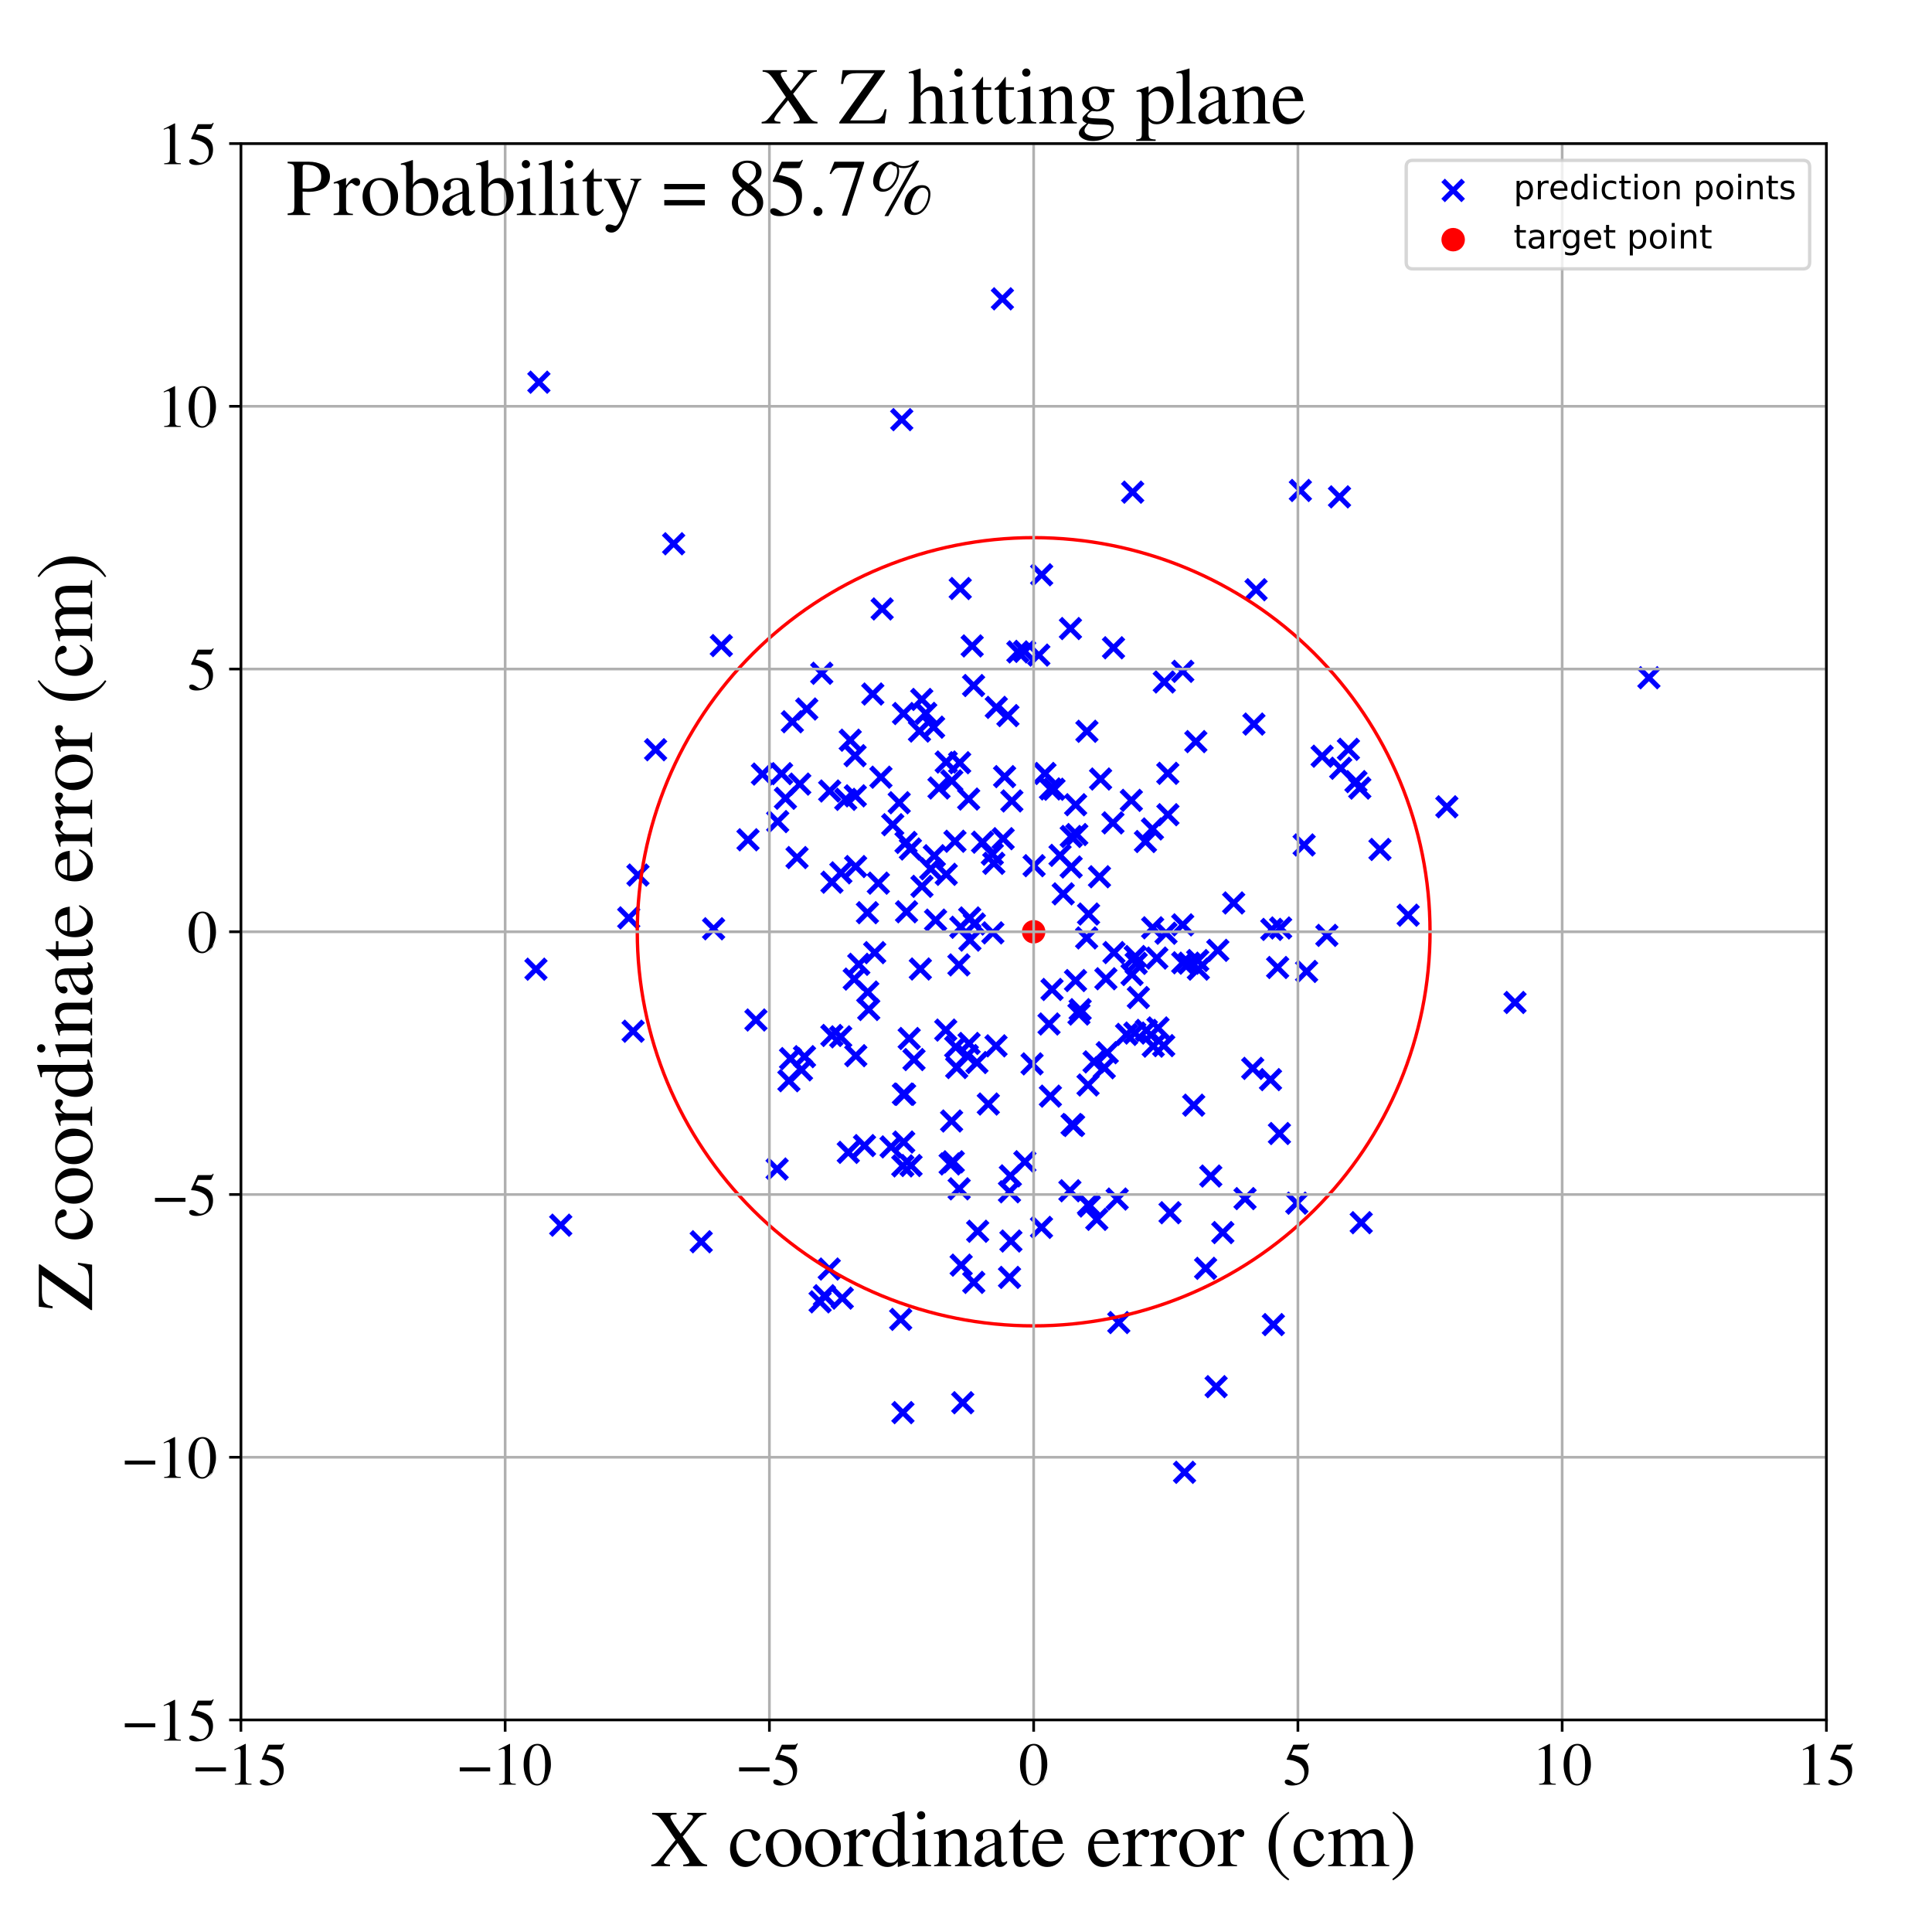 <?xml version="1.0" encoding="utf-8" standalone="no"?>
<!DOCTYPE svg PUBLIC "-//W3C//DTD SVG 1.1//EN"
  "http://www.w3.org/Graphics/SVG/1.1/DTD/svg11.dtd">
<!-- Created with matplotlib (https://matplotlib.org/) -->
<svg height="576pt" version="1.1" viewBox="0 0 576 576" width="576pt" xmlns="http://www.w3.org/2000/svg" xmlns:xlink="http://www.w3.org/1999/xlink">
 <defs>
  <style type="text/css">
*{stroke-linecap:butt;stroke-linejoin:round;}
  </style>
 </defs>
 <g id="figure_1">
  <g id="patch_1">
   <path d="M 0 576 
L 576 576 
L 576 0 
L 0 0 
z
" style="fill:#ffffff;"/>
  </g>
  <g id="axes_1">
   <g id="patch_2">
    <path d="M 71.822 512.784 
L 544.52 512.784 
L 544.52 42.802 
L 71.822 42.802 
z
" style="fill:#ffffff;"/>
   </g>
   <g id="PathCollection_1">
    <defs>
     <path d="M -3 3 
L 3 -3 
M -3 -3 
L 3 3 
" id="mb5e7f3881f" style="stroke:#0000ff;stroke-width:1.5;"/>
    </defs>
    <g clip-path="url(#p13ca9dbfb0)">
     <use style="fill:#0000ff;stroke:#0000ff;stroke-width:1.5;" x="305.486" xlink:href="#mb5e7f3881f" y="194.196"/>
     <use style="fill:#0000ff;stroke:#0000ff;stroke-width:1.5;" x="239.851" xlink:href="#mb5e7f3881f" y="315.028"/>
     <use style="fill:#0000ff;stroke:#0000ff;stroke-width:1.5;" x="286.281" xlink:href="#mb5e7f3881f" y="175.458"/>
     <use style="fill:#0000ff;stroke:#0000ff;stroke-width:1.5;" x="373.479" xlink:href="#mb5e7f3881f" y="318.521"/>
     <use style="fill:#0000ff;stroke:#0000ff;stroke-width:1.5;" x="271.062" xlink:href="#mb5e7f3881f" y="309.611"/>
     <use style="fill:#0000ff;stroke:#0000ff;stroke-width:1.5;" x="310.508" xlink:href="#mb5e7f3881f" y="365.929"/>
     <use style="fill:#0000ff;stroke:#0000ff;stroke-width:1.5;" x="324.535" xlink:href="#mb5e7f3881f" y="272.504"/>
     <use style="fill:#0000ff;stroke:#0000ff;stroke-width:1.5;" x="296.001" xlink:href="#mb5e7f3881f" y="278.12"/>
     <use style="fill:#0000ff;stroke:#0000ff;stroke-width:1.5;" x="258.614" xlink:href="#mb5e7f3881f" y="272.107"/>
     <use style="fill:#0000ff;stroke:#0000ff;stroke-width:1.5;" x="296.288" xlink:href="#mb5e7f3881f" y="257.388"/>
     <use style="fill:#0000ff;stroke:#0000ff;stroke-width:1.5;" x="288.794" xlink:href="#mb5e7f3881f" y="238.231"/>
     <use style="fill:#0000ff;stroke:#0000ff;stroke-width:1.5;" x="379.174" xlink:href="#mb5e7f3881f" y="277.09"/>
     <use style="fill:#0000ff;stroke:#0000ff;stroke-width:1.5;" x="227.309" xlink:href="#mb5e7f3881f" y="230.78"/>
     <use style="fill:#0000ff;stroke:#0000ff;stroke-width:1.5;" x="352.612" xlink:href="#mb5e7f3881f" y="287.037"/>
     <use style="fill:#0000ff;stroke:#0000ff;stroke-width:1.5;" x="278.929" xlink:href="#mb5e7f3881f" y="274.324"/>
     <use style="fill:#0000ff;stroke:#0000ff;stroke-width:1.5;" x="328.124" xlink:href="#mb5e7f3881f" y="232.255"/>
     <use style="fill:#0000ff;stroke:#0000ff;stroke-width:1.5;" x="333.07" xlink:href="#mb5e7f3881f" y="357.481"/>
     <use style="fill:#0000ff;stroke:#0000ff;stroke-width:1.5;" x="270.119" xlink:href="#mb5e7f3881f" y="251.168"/>
     <use style="fill:#0000ff;stroke:#0000ff;stroke-width:1.5;" x="250.645" xlink:href="#mb5e7f3881f" y="309.123"/>
     <use style="fill:#0000ff;stroke:#0000ff;stroke-width:1.5;" x="348.197" xlink:href="#mb5e7f3881f" y="242.894"/>
     <use style="fill:#0000ff;stroke:#0000ff;stroke-width:1.5;" x="329.227" xlink:href="#mb5e7f3881f" y="318.337"/>
     <use style="fill:#0000ff;stroke:#0000ff;stroke-width:1.5;" x="348.839" xlink:href="#mb5e7f3881f" y="361.559"/>
     <use style="fill:#0000ff;stroke:#0000ff;stroke-width:1.5;" x="288.378" xlink:href="#mb5e7f3881f" y="314.695"/>
     <use style="fill:#0000ff;stroke:#0000ff;stroke-width:1.5;" x="359.441" xlink:href="#mb5e7f3881f" y="378.136"/>
     <use style="fill:#0000ff;stroke:#0000ff;stroke-width:1.5;" x="240.523" xlink:href="#mb5e7f3881f" y="211.384"/>
     <use style="fill:#0000ff;stroke:#0000ff;stroke-width:1.5;" x="331.804" xlink:href="#mb5e7f3881f" y="245.327"/>
     <use style="fill:#0000ff;stroke:#0000ff;stroke-width:1.5;" x="344.891" xlink:href="#mb5e7f3881f" y="285.636"/>
     <use style="fill:#0000ff;stroke:#0000ff;stroke-width:1.5;" x="1025.413" xlink:href="#mb5e7f3881f" y="326.801"/>
     <use style="fill:#0000ff;stroke:#0000ff;stroke-width:1.5;" x="389.548" xlink:href="#mb5e7f3881f" y="289.617"/>
     <use style="fill:#0000ff;stroke:#0000ff;stroke-width:1.5;" x="320.682" xlink:href="#mb5e7f3881f" y="239.921"/>
     <use style="fill:#0000ff;stroke:#0000ff;stroke-width:1.5;" x="268.528" xlink:href="#mb5e7f3881f" y="393.348"/>
     <use style="fill:#0000ff;stroke:#0000ff;stroke-width:1.5;" x="347.631" xlink:href="#mb5e7f3881f" y="278.229"/>
     <use style="fill:#0000ff;stroke:#0000ff;stroke-width:1.5;" x="319.139" xlink:href="#mb5e7f3881f" y="187.392"/>
     <use style="fill:#0000ff;stroke:#0000ff;stroke-width:1.5;" x="319.628" xlink:href="#mb5e7f3881f" y="335.248"/>
     <use style="fill:#0000ff;stroke:#0000ff;stroke-width:1.5;" x="345.241" xlink:href="#mb5e7f3881f" y="306.469"/>
     <use style="fill:#0000ff;stroke:#0000ff;stroke-width:1.5;" x="255.003" xlink:href="#mb5e7f3881f" y="237.268"/>
     <use style="fill:#0000ff;stroke:#0000ff;stroke-width:1.5;" x="405.833" xlink:href="#mb5e7f3881f" y="364.53"/>
     <use style="fill:#0000ff;stroke:#0000ff;stroke-width:1.5;" x="316.034" xlink:href="#mb5e7f3881f" y="255.015"/>
     <use style="fill:#0000ff;stroke:#0000ff;stroke-width:1.5;" x="491.596" xlink:href="#mb5e7f3881f" y="202.053"/>
     <use style="fill:#0000ff;stroke:#0000ff;stroke-width:1.5;" x="327.794" xlink:href="#mb5e7f3881f" y="261.394"/>
     <use style="fill:#0000ff;stroke:#0000ff;stroke-width:1.5;" x="355.886" xlink:href="#mb5e7f3881f" y="329.497"/>
     <use style="fill:#0000ff;stroke:#0000ff;stroke-width:1.5;" x="411.422" xlink:href="#mb5e7f3881f" y="253.254"/>
     <use style="fill:#0000ff;stroke:#0000ff;stroke-width:1.5;" x="159.788" xlink:href="#mb5e7f3881f" y="288.953"/>
     <use style="fill:#0000ff;stroke:#0000ff;stroke-width:1.5;" x="286.56" xlink:href="#mb5e7f3881f" y="377.186"/>
     <use style="fill:#0000ff;stroke:#0000ff;stroke-width:1.5;" x="289.843" xlink:href="#mb5e7f3881f" y="192.575"/>
     <use style="fill:#0000ff;stroke:#0000ff;stroke-width:1.5;" x="234.168" xlink:href="#mb5e7f3881f" y="237.997"/>
     <use style="fill:#0000ff;stroke:#0000ff;stroke-width:1.5;" x="284.208" xlink:href="#mb5e7f3881f" y="346.379"/>
     <use style="fill:#0000ff;stroke:#0000ff;stroke-width:1.5;" x="404.256" xlink:href="#mb5e7f3881f" y="233.031"/>
     <use style="fill:#0000ff;stroke:#0000ff;stroke-width:1.5;" x="289.163" xlink:href="#mb5e7f3881f" y="280.281"/>
     <use style="fill:#0000ff;stroke:#0000ff;stroke-width:1.5;" x="260.211" xlink:href="#mb5e7f3881f" y="206.915"/>
     <use style="fill:#0000ff;stroke:#0000ff;stroke-width:1.5;" x="332.116" xlink:href="#mb5e7f3881f" y="283.995"/>
     <use style="fill:#0000ff;stroke:#0000ff;stroke-width:1.5;" x="324.758" xlink:href="#mb5e7f3881f" y="359.558"/>
     <use style="fill:#0000ff;stroke:#0000ff;stroke-width:1.5;" x="343.651" xlink:href="#mb5e7f3881f" y="276.61"/>
     <use style="fill:#0000ff;stroke:#0000ff;stroke-width:1.5;" x="431.361" xlink:href="#mb5e7f3881f" y="240.54"/>
     <use style="fill:#0000ff;stroke:#0000ff;stroke-width:1.5;" x="386.625" xlink:href="#mb5e7f3881f" y="358.708"/>
     <use style="fill:#0000ff;stroke:#0000ff;stroke-width:1.5;" x="262.638" xlink:href="#mb5e7f3881f" y="231.71"/>
     <use style="fill:#0000ff;stroke:#0000ff;stroke-width:1.5;" x="244.996" xlink:href="#mb5e7f3881f" y="200.729"/>
     <use style="fill:#0000ff;stroke:#0000ff;stroke-width:1.5;" x="341.767" xlink:href="#mb5e7f3881f" y="307.192"/>
     <use style="fill:#0000ff;stroke:#0000ff;stroke-width:1.5;" x="281.962" xlink:href="#mb5e7f3881f" y="307.107"/>
     <use style="fill:#0000ff;stroke:#0000ff;stroke-width:1.5;" x="362.571" xlink:href="#mb5e7f3881f" y="413.412"/>
     <use style="fill:#0000ff;stroke:#0000ff;stroke-width:1.5;" x="794.704" xlink:href="#mb5e7f3881f" y="422.753"/>
     <use style="fill:#0000ff;stroke:#0000ff;stroke-width:1.5;" x="352.627" xlink:href="#mb5e7f3881f" y="200.15"/>
     <use style="fill:#0000ff;stroke:#0000ff;stroke-width:1.5;" x="195.461" xlink:href="#mb5e7f3881f" y="223.522"/>
     <use style="fill:#0000ff;stroke:#0000ff;stroke-width:1.5;" x="282.091" xlink:href="#mb5e7f3881f" y="227.191"/>
     <use style="fill:#0000ff;stroke:#0000ff;stroke-width:1.5;" x="295.845" xlink:href="#mb5e7f3881f" y="254.673"/>
     <use style="fill:#0000ff;stroke:#0000ff;stroke-width:1.5;" x="274.387" xlink:href="#mb5e7f3881f" y="288.894"/>
     <use style="fill:#0000ff;stroke:#0000ff;stroke-width:1.5;" x="341.501" xlink:href="#mb5e7f3881f" y="250.888"/>
     <use style="fill:#0000ff;stroke:#0000ff;stroke-width:1.5;" x="263.001" xlink:href="#mb5e7f3881f" y="181.548"/>
     <use style="fill:#0000ff;stroke:#0000ff;stroke-width:1.5;" x="337.296" xlink:href="#mb5e7f3881f" y="238.62"/>
     <use style="fill:#0000ff;stroke:#0000ff;stroke-width:1.5;" x="357.082" xlink:href="#mb5e7f3881f" y="286.371"/>
     <use style="fill:#0000ff;stroke:#0000ff;stroke-width:1.5;" x="248.01" xlink:href="#mb5e7f3881f" y="308.709"/>
     <use style="fill:#0000ff;stroke:#0000ff;stroke-width:1.5;" x="378.783" xlink:href="#mb5e7f3881f" y="321.869"/>
     <use style="fill:#0000ff;stroke:#0000ff;stroke-width:1.5;" x="269.153" xlink:href="#mb5e7f3881f" y="347.594"/>
     <use style="fill:#0000ff;stroke:#0000ff;stroke-width:1.5;" x="236.233" xlink:href="#mb5e7f3881f" y="215.179"/>
     <use style="fill:#0000ff;stroke:#0000ff;stroke-width:1.5;" x="290.316" xlink:href="#mb5e7f3881f" y="382.327"/>
     <use style="fill:#0000ff;stroke:#0000ff;stroke-width:1.5;" x="356.525" xlink:href="#mb5e7f3881f" y="221.099"/>
     <use style="fill:#0000ff;stroke:#0000ff;stroke-width:1.5;" x="320.072" xlink:href="#mb5e7f3881f" y="335.543"/>
     <use style="fill:#0000ff;stroke:#0000ff;stroke-width:1.5;" x="237.626" xlink:href="#mb5e7f3881f" y="255.673"/>
     <use style="fill:#0000ff;stroke:#0000ff;stroke-width:1.5;" x="274.128" xlink:href="#mb5e7f3881f" y="217.957"/>
     <use style="fill:#0000ff;stroke:#0000ff;stroke-width:1.5;" x="313.16" xlink:href="#mb5e7f3881f" y="326.8"/>
     <use style="fill:#0000ff;stroke:#0000ff;stroke-width:1.5;" x="337.5" xlink:href="#mb5e7f3881f" y="290.536"/>
     <use style="fill:#0000ff;stroke:#0000ff;stroke-width:1.5;" x="277.487" xlink:href="#mb5e7f3881f" y="259.025"/>
     <use style="fill:#0000ff;stroke:#0000ff;stroke-width:1.5;" x="235.693" xlink:href="#mb5e7f3881f" y="315.61"/>
     <use style="fill:#0000ff;stroke:#0000ff;stroke-width:1.5;" x="373.838" xlink:href="#mb5e7f3881f" y="215.874"/>
     <use style="fill:#0000ff;stroke:#0000ff;stroke-width:1.5;" x="212.753" xlink:href="#mb5e7f3881f" y="276.902"/>
     <use style="fill:#0000ff;stroke:#0000ff;stroke-width:1.5;" x="324.512" xlink:href="#mb5e7f3881f" y="359.124"/>
     <use style="fill:#0000ff;stroke:#0000ff;stroke-width:1.5;" x="223.007" xlink:href="#mb5e7f3881f" y="250.367"/>
     <use style="fill:#0000ff;stroke:#0000ff;stroke-width:1.5;" x="275.996" xlink:href="#mb5e7f3881f" y="212.688"/>
     <use style="fill:#0000ff;stroke:#0000ff;stroke-width:1.5;" x="274.806" xlink:href="#mb5e7f3881f" y="208.531"/>
     <use style="fill:#0000ff;stroke:#0000ff;stroke-width:1.5;" x="160.662" xlink:href="#mb5e7f3881f" y="113.945"/>
     <use style="fill:#0000ff;stroke:#0000ff;stroke-width:1.5;" x="215.056" xlink:href="#mb5e7f3881f" y="192.475"/>
     <use style="fill:#0000ff;stroke:#0000ff;stroke-width:1.5;" x="320.651" xlink:href="#mb5e7f3881f" y="292.341"/>
     <use style="fill:#0000ff;stroke:#0000ff;stroke-width:1.5;" x="271.616" xlink:href="#mb5e7f3881f" y="347.483"/>
     <use style="fill:#0000ff;stroke:#0000ff;stroke-width:1.5;" x="225.372" xlink:href="#mb5e7f3881f" y="304.099"/>
     <use style="fill:#0000ff;stroke:#0000ff;stroke-width:1.5;" x="291.261" xlink:href="#mb5e7f3881f" y="316.782"/>
     <use style="fill:#0000ff;stroke:#0000ff;stroke-width:1.5;" x="321.679" xlink:href="#mb5e7f3881f" y="302.327"/>
     <use style="fill:#0000ff;stroke:#0000ff;stroke-width:1.5;" x="278.339" xlink:href="#mb5e7f3881f" y="216.798"/>
     <use style="fill:#0000ff;stroke:#0000ff;stroke-width:1.5;" x="324.382" xlink:href="#mb5e7f3881f" y="323.471"/>
     <use style="fill:#0000ff;stroke:#0000ff;stroke-width:1.5;" x="312.756" xlink:href="#mb5e7f3881f" y="305.29"/>
     <use style="fill:#0000ff;stroke:#0000ff;stroke-width:1.5;" x="257.743" xlink:href="#mb5e7f3881f" y="341.542"/>
     <use style="fill:#0000ff;stroke:#0000ff;stroke-width:1.5;" x="419.825" xlink:href="#mb5e7f3881f" y="272.851"/>
     <use style="fill:#0000ff;stroke:#0000ff;stroke-width:1.5;" x="405.402" xlink:href="#mb5e7f3881f" y="234.96"/>
     <use style="fill:#0000ff;stroke:#0000ff;stroke-width:1.5;" x="451.678" xlink:href="#mb5e7f3881f" y="298.876"/>
     <use style="fill:#0000ff;stroke:#0000ff;stroke-width:1.5;" x="300.962" xlink:href="#mb5e7f3881f" y="355.316"/>
     <use style="fill:#0000ff;stroke:#0000ff;stroke-width:1.5;" x="326.99" xlink:href="#mb5e7f3881f" y="363.532"/>
     <use style="fill:#0000ff;stroke:#0000ff;stroke-width:1.5;" x="299.506" xlink:href="#mb5e7f3881f" y="231.536"/>
     <use style="fill:#0000ff;stroke:#0000ff;stroke-width:1.5;" x="285.962" xlink:href="#mb5e7f3881f" y="354.434"/>
     <use style="fill:#0000ff;stroke:#0000ff;stroke-width:1.5;" x="360.975" xlink:href="#mb5e7f3881f" y="350.622"/>
     <use style="fill:#0000ff;stroke:#0000ff;stroke-width:1.5;" x="314.236" xlink:href="#mb5e7f3881f" y="235.306"/>
     <use style="fill:#0000ff;stroke:#0000ff;stroke-width:1.5;" x="301.224" xlink:href="#mb5e7f3881f" y="350.567"/>
     <use style="fill:#0000ff;stroke:#0000ff;stroke-width:1.5;" x="233.018" xlink:href="#mb5e7f3881f" y="230.657"/>
     <use style="fill:#0000ff;stroke:#0000ff;stroke-width:1.5;" x="283.771" xlink:href="#mb5e7f3881f" y="232.8"/>
     <use style="fill:#0000ff;stroke:#0000ff;stroke-width:1.5;" x="279.949" xlink:href="#mb5e7f3881f" y="234.931"/>
     <use style="fill:#0000ff;stroke:#0000ff;stroke-width:1.5;" x="364.565" xlink:href="#mb5e7f3881f" y="367.475"/>
     <use style="fill:#0000ff;stroke:#0000ff;stroke-width:1.5;" x="354.514" xlink:href="#mb5e7f3881f" y="287.162"/>
     <use style="fill:#0000ff;stroke:#0000ff;stroke-width:1.5;" x="343.587" xlink:href="#mb5e7f3881f" y="247.139"/>
     <use style="fill:#0000ff;stroke:#0000ff;stroke-width:1.5;" x="301.672" xlink:href="#mb5e7f3881f" y="238.793"/>
     <use style="fill:#0000ff;stroke:#0000ff;stroke-width:1.5;" x="394.176" xlink:href="#mb5e7f3881f" y="225.457"/>
     <use style="fill:#0000ff;stroke:#0000ff;stroke-width:1.5;" x="255.142" xlink:href="#mb5e7f3881f" y="314.738"/>
     <use style="fill:#0000ff;stroke:#0000ff;stroke-width:1.5;" x="238.952" xlink:href="#mb5e7f3881f" y="318.964"/>
     <use style="fill:#0000ff;stroke:#0000ff;stroke-width:1.5;" x="347.118" xlink:href="#mb5e7f3881f" y="203.319"/>
     <use style="fill:#0000ff;stroke:#0000ff;stroke-width:1.5;" x="395.584" xlink:href="#mb5e7f3881f" y="278.873"/>
     <use style="fill:#0000ff;stroke:#0000ff;stroke-width:1.5;" x="254.929" xlink:href="#mb5e7f3881f" y="225.294"/>
     <use style="fill:#0000ff;stroke:#0000ff;stroke-width:1.5;" x="301.391" xlink:href="#mb5e7f3881f" y="369.999"/>
     <use style="fill:#0000ff;stroke:#0000ff;stroke-width:1.5;" x="235.201" xlink:href="#mb5e7f3881f" y="322.202"/>
     <use style="fill:#0000ff;stroke:#0000ff;stroke-width:1.5;" x="299.074" xlink:href="#mb5e7f3881f" y="250.045"/>
     <use style="fill:#0000ff;stroke:#0000ff;stroke-width:1.5;" x="252.908" xlink:href="#mb5e7f3881f" y="343.564"/>
     <use style="fill:#0000ff;stroke:#0000ff;stroke-width:1.5;" x="310.56" xlink:href="#mb5e7f3881f" y="171.363"/>
     <use style="fill:#0000ff;stroke:#0000ff;stroke-width:1.5;" x="287.026" xlink:href="#mb5e7f3881f" y="418.203"/>
     <use style="fill:#0000ff;stroke:#0000ff;stroke-width:1.5;" x="335.879" xlink:href="#mb5e7f3881f" y="308.388"/>
     <use style="fill:#0000ff;stroke:#0000ff;stroke-width:1.5;" x="348.165" xlink:href="#mb5e7f3881f" y="230.56"/>
     <use style="fill:#0000ff;stroke:#0000ff;stroke-width:1.5;" x="343.824" xlink:href="#mb5e7f3881f" y="311.895"/>
     <use style="fill:#0000ff;stroke:#0000ff;stroke-width:1.5;" x="266.16" xlink:href="#mb5e7f3881f" y="245.876"/>
     <use style="fill:#0000ff;stroke:#0000ff;stroke-width:1.5;" x="338.149" xlink:href="#mb5e7f3881f" y="535.152"/>
     <use style="fill:#0000ff;stroke:#0000ff;stroke-width:1.5;" x="339.39" xlink:href="#mb5e7f3881f" y="297.405"/>
     <use style="fill:#0000ff;stroke:#0000ff;stroke-width:1.5;" x="308.304" xlink:href="#mb5e7f3881f" y="258.091"/>
     <use style="fill:#0000ff;stroke:#0000ff;stroke-width:1.5;" x="290.259" xlink:href="#mb5e7f3881f" y="204.38"/>
     <use style="fill:#0000ff;stroke:#0000ff;stroke-width:1.5;" x="286.109" xlink:href="#mb5e7f3881f" y="227.395"/>
     <use style="fill:#0000ff;stroke:#0000ff;stroke-width:1.5;" x="296.948" xlink:href="#mb5e7f3881f" y="311.804"/>
     <use style="fill:#0000ff;stroke:#0000ff;stroke-width:1.5;" x="254.678" xlink:href="#mb5e7f3881f" y="291.907"/>
     <use style="fill:#0000ff;stroke:#0000ff;stroke-width:1.5;" x="289.107" xlink:href="#mb5e7f3881f" y="273.672"/>
     <use style="fill:#0000ff;stroke:#0000ff;stroke-width:1.5;" x="316.981" xlink:href="#mb5e7f3881f" y="266.49"/>
     <use style="fill:#0000ff;stroke:#0000ff;stroke-width:1.5;" x="367.802" xlink:href="#mb5e7f3881f" y="269.203"/>
     <use style="fill:#0000ff;stroke:#0000ff;stroke-width:1.5;" x="260.777" xlink:href="#mb5e7f3881f" y="284.016"/>
     <use style="fill:#0000ff;stroke:#0000ff;stroke-width:1.5;" x="338.334" xlink:href="#mb5e7f3881f" y="307.992"/>
     <use style="fill:#0000ff;stroke:#0000ff;stroke-width:1.5;" x="381.804" xlink:href="#mb5e7f3881f" y="276.663"/>
     <use style="fill:#0000ff;stroke:#0000ff;stroke-width:1.5;" x="248.036" xlink:href="#mb5e7f3881f" y="263.017"/>
     <use style="fill:#0000ff;stroke:#0000ff;stroke-width:1.5;" x="270.275" xlink:href="#mb5e7f3881f" y="271.832"/>
     <use style="fill:#0000ff;stroke:#0000ff;stroke-width:1.5;" x="284.71" xlink:href="#mb5e7f3881f" y="250.812"/>
     <use style="fill:#0000ff;stroke:#0000ff;stroke-width:1.5;" x="313.184" xlink:href="#mb5e7f3881f" y="235.212"/>
     <use style="fill:#0000ff;stroke:#0000ff;stroke-width:1.5;" x="274.868" xlink:href="#mb5e7f3881f" y="264.25"/>
     <use style="fill:#0000ff;stroke:#0000ff;stroke-width:1.5;" x="269.428" xlink:href="#mb5e7f3881f" y="340.487"/>
     <use style="fill:#0000ff;stroke:#0000ff;stroke-width:1.5;" x="284.927" xlink:href="#mb5e7f3881f" y="312.159"/>
     <use style="fill:#0000ff;stroke:#0000ff;stroke-width:1.5;" x="324.047" xlink:href="#mb5e7f3881f" y="218.026"/>
     <use style="fill:#0000ff;stroke:#0000ff;stroke-width:1.5;" x="269.366" xlink:href="#mb5e7f3881f" y="212.726"/>
     <use style="fill:#0000ff;stroke:#0000ff;stroke-width:1.5;" x="200.839" xlink:href="#mb5e7f3881f" y="162.117"/>
     <use style="fill:#0000ff;stroke:#0000ff;stroke-width:1.5;" x="297.033" xlink:href="#mb5e7f3881f" y="210.895"/>
     <use style="fill:#0000ff;stroke:#0000ff;stroke-width:1.5;" x="167.177" xlink:href="#mb5e7f3881f" y="365.273"/>
     <use style="fill:#0000ff;stroke:#0000ff;stroke-width:1.5;" x="298.855" xlink:href="#mb5e7f3881f" y="89.09"/>
     <use style="fill:#0000ff;stroke:#0000ff;stroke-width:1.5;" x="187.446" xlink:href="#mb5e7f3881f" y="273.648"/>
     <use style="fill:#0000ff;stroke:#0000ff;stroke-width:1.5;" x="353.152" xlink:href="#mb5e7f3881f" y="438.952"/>
     <use style="fill:#0000ff;stroke:#0000ff;stroke-width:1.5;" x="326.178" xlink:href="#mb5e7f3881f" y="316.585"/>
     <use style="fill:#0000ff;stroke:#0000ff;stroke-width:1.5;" x="292.928" xlink:href="#mb5e7f3881f" y="251.091"/>
     <use style="fill:#0000ff;stroke:#0000ff;stroke-width:1.5;" x="319.379" xlink:href="#mb5e7f3881f" y="249.387"/>
     <use style="fill:#0000ff;stroke:#0000ff;stroke-width:1.5;" x="269.696" xlink:href="#mb5e7f3881f" y="326.265"/>
     <use style="fill:#0000ff;stroke:#0000ff;stroke-width:1.5;" x="338.735" xlink:href="#mb5e7f3881f" y="287.209"/>
     <use style="fill:#0000ff;stroke:#0000ff;stroke-width:1.5;" x="272.496" xlink:href="#mb5e7f3881f" y="315.893"/>
     <use style="fill:#0000ff;stroke:#0000ff;stroke-width:1.5;" x="247.362" xlink:href="#mb5e7f3881f" y="235.827"/>
     <use style="fill:#0000ff;stroke:#0000ff;stroke-width:1.5;" x="255.096" xlink:href="#mb5e7f3881f" y="258.352"/>
     <use style="fill:#0000ff;stroke:#0000ff;stroke-width:1.5;" x="285.886" xlink:href="#mb5e7f3881f" y="287.67"/>
     <use style="fill:#0000ff;stroke:#0000ff;stroke-width:1.5;" x="338.447" xlink:href="#mb5e7f3881f" y="285.178"/>
     <use style="fill:#0000ff;stroke:#0000ff;stroke-width:1.5;" x="337.686" xlink:href="#mb5e7f3881f" y="146.731"/>
     <use style="fill:#0000ff;stroke:#0000ff;stroke-width:1.5;" x="303.469" xlink:href="#mb5e7f3881f" y="194.355"/>
     <use style="fill:#0000ff;stroke:#0000ff;stroke-width:1.5;" x="258.709" xlink:href="#mb5e7f3881f" y="295.769"/>
     <use style="fill:#0000ff;stroke:#0000ff;stroke-width:1.5;" x="268.088" xlink:href="#mb5e7f3881f" y="239.325"/>
     <use style="fill:#0000ff;stroke:#0000ff;stroke-width:1.5;" x="231.859" xlink:href="#mb5e7f3881f" y="244.947"/>
     <use style="fill:#0000ff;stroke:#0000ff;stroke-width:1.5;" x="363.071" xlink:href="#mb5e7f3881f" y="283.331"/>
     <use style="fill:#0000ff;stroke:#0000ff;stroke-width:1.5;" x="247.229" xlink:href="#mb5e7f3881f" y="378.348"/>
     <use style="fill:#0000ff;stroke:#0000ff;stroke-width:1.5;" x="285.23" xlink:href="#mb5e7f3881f" y="318.273"/>
     <use style="fill:#0000ff;stroke:#0000ff;stroke-width:1.5;" x="188.755" xlink:href="#mb5e7f3881f" y="307.444"/>
     <use style="fill:#0000ff;stroke:#0000ff;stroke-width:1.5;" x="346.947" xlink:href="#mb5e7f3881f" y="311.736"/>
     <use style="fill:#0000ff;stroke:#0000ff;stroke-width:1.5;" x="381.447" xlink:href="#mb5e7f3881f" y="337.943"/>
     <use style="fill:#0000ff;stroke:#0000ff;stroke-width:1.5;" x="371.19" xlink:href="#mb5e7f3881f" y="357.346"/>
     <use style="fill:#0000ff;stroke:#0000ff;stroke-width:1.5;" x="307.698" xlink:href="#mb5e7f3881f" y="317.18"/>
     <use style="fill:#0000ff;stroke:#0000ff;stroke-width:1.5;" x="251.118" xlink:href="#mb5e7f3881f" y="387.016"/>
     <use style="fill:#0000ff;stroke:#0000ff;stroke-width:1.5;" x="238.435" xlink:href="#mb5e7f3881f" y="233.768"/>
     <use style="fill:#0000ff;stroke:#0000ff;stroke-width:1.5;" x="190.198" xlink:href="#mb5e7f3881f" y="260.884"/>
     <use style="fill:#0000ff;stroke:#0000ff;stroke-width:1.5;" x="323.97" xlink:href="#mb5e7f3881f" y="279.629"/>
     <use style="fill:#0000ff;stroke:#0000ff;stroke-width:1.5;" x="309.71" xlink:href="#mb5e7f3881f" y="195.307"/>
     <use style="fill:#0000ff;stroke:#0000ff;stroke-width:1.5;" x="305.552" xlink:href="#mb5e7f3881f" y="346.361"/>
     <use style="fill:#0000ff;stroke:#0000ff;stroke-width:1.5;" x="244.5" xlink:href="#mb5e7f3881f" y="388.131"/>
     <use style="fill:#0000ff;stroke:#0000ff;stroke-width:1.5;" x="283.706" xlink:href="#mb5e7f3881f" y="334.213"/>
     <use style="fill:#0000ff;stroke:#0000ff;stroke-width:1.5;" x="290.494" xlink:href="#mb5e7f3881f" y="275.476"/>
     <use style="fill:#0000ff;stroke:#0000ff;stroke-width:1.5;" x="265.661" xlink:href="#mb5e7f3881f" y="341.929"/>
     <use style="fill:#0000ff;stroke:#0000ff;stroke-width:1.5;" x="278.56" xlink:href="#mb5e7f3881f" y="255.124"/>
     <use style="fill:#0000ff;stroke:#0000ff;stroke-width:1.5;" x="286.468" xlink:href="#mb5e7f3881f" y="276.452"/>
     <use style="fill:#0000ff;stroke:#0000ff;stroke-width:1.5;" x="388.811" xlink:href="#mb5e7f3881f" y="251.912"/>
     <use style="fill:#0000ff;stroke:#0000ff;stroke-width:1.5;" x="331.976" xlink:href="#mb5e7f3881f" y="193.127"/>
     <use style="fill:#0000ff;stroke:#0000ff;stroke-width:1.5;" x="374.477" xlink:href="#mb5e7f3881f" y="175.825"/>
     <use style="fill:#0000ff;stroke:#0000ff;stroke-width:1.5;" x="313.645" xlink:href="#mb5e7f3881f" y="294.995"/>
     <use style="fill:#0000ff;stroke:#0000ff;stroke-width:1.5;" x="311.541" xlink:href="#mb5e7f3881f" y="230.598"/>
     <use style="fill:#0000ff;stroke:#0000ff;stroke-width:1.5;" x="333.555" xlink:href="#mb5e7f3881f" y="394.298"/>
     <use style="fill:#0000ff;stroke:#0000ff;stroke-width:1.5;" x="259.004" xlink:href="#mb5e7f3881f" y="300.963"/>
     <use style="fill:#0000ff;stroke:#0000ff;stroke-width:1.5;" x="291.482" xlink:href="#mb5e7f3881f" y="367.087"/>
     <use style="fill:#0000ff;stroke:#0000ff;stroke-width:1.5;" x="231.687" xlink:href="#mb5e7f3881f" y="348.527"/>
     <use style="fill:#0000ff;stroke:#0000ff;stroke-width:1.5;" x="329.703" xlink:href="#mb5e7f3881f" y="291.802"/>
     <use style="fill:#0000ff;stroke:#0000ff;stroke-width:1.5;" x="300.974" xlink:href="#mb5e7f3881f" y="380.842"/>
     <use style="fill:#0000ff;stroke:#0000ff;stroke-width:1.5;" x="261.866" xlink:href="#mb5e7f3881f" y="263.298"/>
     <use style="fill:#0000ff;stroke:#0000ff;stroke-width:1.5;" x="252.146" xlink:href="#mb5e7f3881f" y="238.318"/>
     <use style="fill:#0000ff;stroke:#0000ff;stroke-width:1.5;" x="269.192" xlink:href="#mb5e7f3881f" y="421.152"/>
     <use style="fill:#0000ff;stroke:#0000ff;stroke-width:1.5;" x="245.794" xlink:href="#mb5e7f3881f" y="386.302"/>
     <use style="fill:#0000ff;stroke:#0000ff;stroke-width:1.5;" x="318.976" xlink:href="#mb5e7f3881f" y="355.01"/>
     <use style="fill:#0000ff;stroke:#0000ff;stroke-width:1.5;" x="319.346" xlink:href="#mb5e7f3881f" y="258.486"/>
     <use style="fill:#0000ff;stroke:#0000ff;stroke-width:1.5;" x="357.276" xlink:href="#mb5e7f3881f" y="288.936"/>
     <use style="fill:#0000ff;stroke:#0000ff;stroke-width:1.5;" x="588.786" xlink:href="#mb5e7f3881f" y="240.464"/>
     <use style="fill:#0000ff;stroke:#0000ff;stroke-width:1.5;" x="271.425" xlink:href="#mb5e7f3881f" y="253.121"/>
     <use style="fill:#0000ff;stroke:#0000ff;stroke-width:1.5;" x="321.029" xlink:href="#mb5e7f3881f" y="248.814"/>
     <use style="fill:#0000ff;stroke:#0000ff;stroke-width:1.5;" x="253.485" xlink:href="#mb5e7f3881f" y="220.682"/>
     <use style="fill:#0000ff;stroke:#0000ff;stroke-width:1.5;" x="294.651" xlink:href="#mb5e7f3881f" y="329.15"/>
     <use style="fill:#0000ff;stroke:#0000ff;stroke-width:1.5;" x="268.846" xlink:href="#mb5e7f3881f" y="125.109"/>
     <use style="fill:#0000ff;stroke:#0000ff;stroke-width:1.5;" x="379.636" xlink:href="#mb5e7f3881f" y="394.912"/>
     <use style="fill:#0000ff;stroke:#0000ff;stroke-width:1.5;" x="283.268" xlink:href="#mb5e7f3881f" y="347.012"/>
     <use style="fill:#0000ff;stroke:#0000ff;stroke-width:1.5;" x="288.918" xlink:href="#mb5e7f3881f" y="311.091"/>
     <use style="fill:#0000ff;stroke:#0000ff;stroke-width:1.5;" x="250.695" xlink:href="#mb5e7f3881f" y="260.228"/>
     <use style="fill:#0000ff;stroke:#0000ff;stroke-width:1.5;" x="380.909" xlink:href="#mb5e7f3881f" y="288.447"/>
     <use style="fill:#0000ff;stroke:#0000ff;stroke-width:1.5;" x="209.061" xlink:href="#mb5e7f3881f" y="370.212"/>
     <use style="fill:#0000ff;stroke:#0000ff;stroke-width:1.5;" x="269.333" xlink:href="#mb5e7f3881f" y="326.191"/>
     <use style="fill:#0000ff;stroke:#0000ff;stroke-width:1.5;" x="387.688" xlink:href="#mb5e7f3881f" y="146.227"/>
     <use style="fill:#0000ff;stroke:#0000ff;stroke-width:1.5;" x="256.036" xlink:href="#mb5e7f3881f" y="287.495"/>
     <use style="fill:#0000ff;stroke:#0000ff;stroke-width:1.5;" x="399.356" xlink:href="#mb5e7f3881f" y="148.13"/>
     <use style="fill:#0000ff;stroke:#0000ff;stroke-width:1.5;" x="352.612" xlink:href="#mb5e7f3881f" y="275.734"/>
     <use style="fill:#0000ff;stroke:#0000ff;stroke-width:1.5;" x="282.11" xlink:href="#mb5e7f3881f" y="260.668"/>
     <use style="fill:#0000ff;stroke:#0000ff;stroke-width:1.5;" x="399.716" xlink:href="#mb5e7f3881f" y="229.05"/>
     <use style="fill:#0000ff;stroke:#0000ff;stroke-width:1.5;" x="322.032" xlink:href="#mb5e7f3881f" y="301.021"/>
     <use style="fill:#0000ff;stroke:#0000ff;stroke-width:1.5;" x="300.496" xlink:href="#mb5e7f3881f" y="213.344"/>
     <use style="fill:#0000ff;stroke:#0000ff;stroke-width:1.5;" x="330.113" xlink:href="#mb5e7f3881f" y="313.849"/>
     <use style="fill:#0000ff;stroke:#0000ff;stroke-width:1.5;" x="402.017" xlink:href="#mb5e7f3881f" y="223.398"/>
    </g>
   </g>
   <g id="PathCollection_2">
    <defs>
     <path d="M 0 3 
C 0.796 3 1.559 2.684 2.121 2.121 
C 2.684 1.559 3 0.796 3 0 
C 3 -0.796 2.684 -1.559 2.121 -2.121 
C 1.559 -2.684 0.796 -3 0 -3 
C -0.796 -3 -1.559 -2.684 -2.121 -2.121 
C -2.684 -1.559 -3 -0.796 -3 0 
C -3 0.796 -2.684 1.559 -2.121 2.121 
C -1.559 2.684 -0.796 3 0 3 
z
" id="m3ef87375bd" style="stroke:#ff0000;"/>
    </defs>
    <g clip-path="url(#p13ca9dbfb0)">
     <use style="fill:#ff0000;stroke:#ff0000;" x="308.171" xlink:href="#m3ef87375bd" y="277.793"/>
    </g>
   </g>
   <g id="patch_3">
    <path clip-path="url(#p13ca9dbfb0)" d="M 308.171 395.288 
C 339.511 395.288 369.572 382.908 391.733 360.875 
C 413.894 338.841 426.346 308.953 426.346 277.793 
C 426.346 246.633 413.894 216.745 391.733 194.711 
C 369.572 172.677 339.511 160.297 308.171 160.297 
C 276.831 160.297 246.77 172.677 224.609 194.711 
C 202.448 216.745 189.997 246.633 189.997 277.793 
C 189.997 308.953 202.448 338.841 224.609 360.875 
C 246.77 382.908 276.831 395.288 308.171 395.288 
z
" style="fill:none;stroke:#ff0000;stroke-linejoin:miter;"/>
   </g>
   <g id="matplotlib.axis_1">
    <g id="xtick_1">
     <g id="line2d_1">
      <path clip-path="url(#p13ca9dbfb0)" d="M 71.822 512.784 
L 71.822 42.802 
" style="fill:none;stroke:#b0b0b0;stroke-linecap:square;stroke-width:0.8;"/>
     </g>
     <g id="line2d_2">
      <defs>
       <path d="M 0 0 
L 0 3.5 
" id="mcb5b4c3987" style="stroke:#000000;stroke-width:0.8;"/>
      </defs>
      <g>
       <use style="stroke:#000000;stroke-width:0.8;" x="71.822" xlink:href="#mcb5b4c3987" y="512.784"/>
      </g>
     </g>
     <g id="text_1">
      <!-- −15 -->
      <defs>
       <path d="M 3 22 
L 3 28.594 
L 53.406 28.594 
L 53.406 22 
z
" id="FreeSerif-8722"/>
       <path d="M 18.297 59.297 
Q 16.5 59.297 11.094 57.094 
L 11.094 58.5 
L 29.094 67.594 
L 29.906 67.406 
L 29.906 7.406 
Q 29.906 3.797 31.703 2.688 
Q 33.5 1.594 39.406 1.5 
L 39.406 0 
L 11.797 0 
L 11.797 1.5 
Q 17.406 1.703 19.344 3.141 
Q 21.297 4.594 21.297 9.297 
L 21.297 54.594 
Q 21.297 59.297 18.297 59.297 
z
" id="FreeSerif-49"/>
       <path d="M 35.703 19.406 
Q 35.703 24.703 33.344 28.797 
Q 31 32.906 27.641 35.156 
Q 24.297 37.406 20.141 38.844 
Q 16 40.297 12.953 40.75 
Q 9.906 41.203 7.594 41.203 
Q 6.406 41.203 6.406 42 
Q 6.406 42.297 6.5 42.5 
L 17.406 66.203 
L 38.297 66.203 
Q 39.906 66.203 40.844 66.703 
Q 41.797 67.203 42.906 68.797 
L 43.797 68.094 
L 40 59.203 
Q 39.594 58.297 37.703 58.297 
L 18.094 58.297 
L 13.906 49.797 
Q 28.5 47.203 35.594 41.344 
Q 42.703 35.5 42.703 24.203 
Q 42.703 18.297 40.844 13.688 
Q 39 9.094 36.141 6.297 
Q 33.297 3.5 29.547 1.703 
Q 25.797 -0.094 22.344 -0.75 
Q 18.906 -1.406 15.406 -1.406 
Q 9.797 -1.406 6.5 0.25 
Q 3.203 1.906 3.203 4.797 
Q 3.203 8.5 7.5 8.5 
Q 10.297 8.5 14.75 5.391 
Q 19.203 2.297 21.797 2.297 
Q 27.703 2.297 31.703 7.25 
Q 35.703 12.203 35.703 19.406 
z
" id="FreeSerif-53"/>
      </defs>
      <g transform="translate(57.746 532.077)scale(0.18 -0.18)">
       <use xlink:href="#FreeSerif-8722"/>
       <use x="56.4" xlink:href="#FreeSerif-49"/>
       <use x="106.4" xlink:href="#FreeSerif-53"/>
      </g>
     </g>
    </g>
    <g id="xtick_2">
     <g id="line2d_3">
      <path clip-path="url(#p13ca9dbfb0)" d="M 150.605 512.784 
L 150.605 42.802 
" style="fill:none;stroke:#b0b0b0;stroke-linecap:square;stroke-width:0.8;"/>
     </g>
     <g id="line2d_4">
      <g>
       <use style="stroke:#000000;stroke-width:0.8;" x="150.605" xlink:href="#mcb5b4c3987" y="512.784"/>
      </g>
     </g>
     <g id="text_2">
      <!-- −10 -->
      <defs>
       <path d="M 47.594 17.797 
Q 35.203 -1.406 25 -1.406 
Q 14.797 -1.406 8.594 8.391 
Q 2.406 18.203 2.406 33.594 
Q 2.406 48.094 8.594 57.844 
Q 14.797 67.594 25.406 67.594 
Q 35.203 67.594 41.391 58 
Q 47.594 48.406 47.594 33 
Q 47.594 17.797 35.203 -1.406 
z
M 25.094 65 
Q 12 65 12 32.703 
Q 12 1.203 25 1.203 
Q 38 1.203 38 32.797 
Q 38 48.5 34.703 56.75 
Q 31.406 65 25.094 65 
z
" id="FreeSerif-48"/>
      </defs>
      <g transform="translate(136.529 532.077)scale(0.18 -0.18)">
       <use xlink:href="#FreeSerif-8722"/>
       <use x="56.4" xlink:href="#FreeSerif-49"/>
       <use x="106.4" xlink:href="#FreeSerif-48"/>
      </g>
     </g>
    </g>
    <g id="xtick_3">
     <g id="line2d_5">
      <path clip-path="url(#p13ca9dbfb0)" d="M 229.388 512.784 
L 229.388 42.802 
" style="fill:none;stroke:#b0b0b0;stroke-linecap:square;stroke-width:0.8;"/>
     </g>
     <g id="line2d_6">
      <g>
       <use style="stroke:#000000;stroke-width:0.8;" x="229.388" xlink:href="#mcb5b4c3987" y="512.784"/>
      </g>
     </g>
     <g id="text_3">
      <!-- −5 -->
      <g transform="translate(219.812 532.077)scale(0.18 -0.18)">
       <use xlink:href="#FreeSerif-8722"/>
       <use x="56.4" xlink:href="#FreeSerif-53"/>
      </g>
     </g>
    </g>
    <g id="xtick_4">
     <g id="line2d_7">
      <path clip-path="url(#p13ca9dbfb0)" d="M 308.171 512.784 
L 308.171 42.802 
" style="fill:none;stroke:#b0b0b0;stroke-linecap:square;stroke-width:0.8;"/>
     </g>
     <g id="line2d_8">
      <g>
       <use style="stroke:#000000;stroke-width:0.8;" x="308.171" xlink:href="#mcb5b4c3987" y="512.784"/>
      </g>
     </g>
     <g id="text_4">
      <!-- 0 -->
      <g transform="translate(303.671 532.077)scale(0.18 -0.18)">
       <use xlink:href="#FreeSerif-48"/>
      </g>
     </g>
    </g>
    <g id="xtick_5">
     <g id="line2d_9">
      <path clip-path="url(#p13ca9dbfb0)" d="M 386.954 512.784 
L 386.954 42.802 
" style="fill:none;stroke:#b0b0b0;stroke-linecap:square;stroke-width:0.8;"/>
     </g>
     <g id="line2d_10">
      <g>
       <use style="stroke:#000000;stroke-width:0.8;" x="386.954" xlink:href="#mcb5b4c3987" y="512.784"/>
      </g>
     </g>
     <g id="text_5">
      <!-- 5 -->
      <g transform="translate(382.454 532.077)scale(0.18 -0.18)">
       <use xlink:href="#FreeSerif-53"/>
      </g>
     </g>
    </g>
    <g id="xtick_6">
     <g id="line2d_11">
      <path clip-path="url(#p13ca9dbfb0)" d="M 465.737 512.784 
L 465.737 42.802 
" style="fill:none;stroke:#b0b0b0;stroke-linecap:square;stroke-width:0.8;"/>
     </g>
     <g id="line2d_12">
      <g>
       <use style="stroke:#000000;stroke-width:0.8;" x="465.737" xlink:href="#mcb5b4c3987" y="512.784"/>
      </g>
     </g>
     <g id="text_6">
      <!-- 10 -->
      <g transform="translate(456.737 532.077)scale(0.18 -0.18)">
       <use xlink:href="#FreeSerif-49"/>
       <use x="50" xlink:href="#FreeSerif-48"/>
      </g>
     </g>
    </g>
    <g id="xtick_7">
     <g id="line2d_13">
      <path clip-path="url(#p13ca9dbfb0)" d="M 544.52 512.784 
L 544.52 42.802 
" style="fill:none;stroke:#b0b0b0;stroke-linecap:square;stroke-width:0.8;"/>
     </g>
     <g id="line2d_14">
      <g>
       <use style="stroke:#000000;stroke-width:0.8;" x="544.52" xlink:href="#mcb5b4c3987" y="512.784"/>
      </g>
     </g>
     <g id="text_7">
      <!-- 15 -->
      <g transform="translate(535.52 532.077)scale(0.18 -0.18)">
       <use xlink:href="#FreeSerif-49"/>
       <use x="50" xlink:href="#FreeSerif-53"/>
      </g>
     </g>
    </g>
    <g id="text_8">
     <!-- X coordinate error (cm) -->
     <defs>
      <path d="M 69.594 66.203 
L 69.594 64.297 
Q 64.703 64 62.047 62.344 
Q 59.406 60.703 54.703 54.906 
L 40.094 36.703 
L 59.297 9.297 
Q 62.297 5 64.297 3.703 
Q 66.297 2.406 70.406 1.906 
L 70.406 0 
L 40.703 0 
L 40.703 1.906 
Q 44.797 2.297 46.594 2.938 
Q 48.406 3.594 48.406 5 
Q 48.406 7.203 43.297 14.797 
L 33.797 28.797 
L 21.906 14 
Q 16.703 7.5 16.703 5.406 
Q 16.703 3.703 18.297 2.953 
Q 19.906 2.203 24.297 1.906 
L 24.297 0 
L 1 0 
L 1 1.906 
Q 4.906 2.203 7 3.797 
Q 9.094 5.406 15.5 13.297 
L 31.203 32.594 
L 20.297 48.594 
Q 13.297 58.906 10.25 61.5 
Q 7.203 64.094 2.203 64.297 
L 2.203 66.203 
L 32.406 66.203 
L 32.406 64.297 
L 29.594 64.203 
Q 24.797 64.094 24.797 61.297 
Q 24.797 58.094 33.297 46.297 
L 37.5 40.406 
L 48.797 54.203 
Q 52.797 59.203 52.797 61.094 
Q 52.797 62.797 51.344 63.438 
Q 49.906 64.094 45.797 64.297 
L 45.797 66.203 
z
" id="FreeSerif-88"/>
      <path id="FreeSerif-32"/>
      <path d="M 2.5 21.297 
Q 2.5 32.406 9.047 39.203 
Q 15.594 46 24.406 46 
Q 30.703 46 35.25 42.953 
Q 39.797 39.906 39.797 35.703 
Q 39.797 34 38.391 32.75 
Q 37 31.5 35 31.5 
Q 31.594 31.5 30.297 36.094 
L 29.703 38.297 
Q 28.906 41.094 27.703 42.094 
Q 26.5 43.094 23.797 43.094 
Q 17.703 43.094 13.953 38.25 
Q 10.203 33.406 10.203 25.703 
Q 10.203 17.094 14.547 11.641 
Q 18.906 6.203 25.703 6.203 
Q 30 6.203 33.094 8.25 
Q 36.203 10.297 39.797 15.594 
L 41.203 14.703 
Q 40.203 12.703 39.453 11.391 
Q 38.703 10.094 36.75 7.5 
Q 34.797 4.906 32.891 3.297 
Q 31 1.703 27.891 0.344 
Q 24.797 -1 21.5 -1 
Q 13.203 -1 7.844 5.25 
Q 2.5 11.5 2.5 21.297 
z
" id="FreeSerif-99"/>
      <path d="M 24.594 46 
Q 34.203 46 40.391 39.594 
Q 46.594 33.203 46.594 23.406 
Q 46.594 13 40.188 6 
Q 33.797 -1 24.391 -1 
Q 15 -1 8.75 5.75 
Q 2.5 12.5 2.5 22.594 
Q 2.5 32.906 8.641 39.453 
Q 14.797 46 24.594 46 
z
M 11.5 27.5 
Q 11.5 16.797 15.391 9.297 
Q 19.297 1.797 25.594 1.797 
Q 31.203 1.797 34.391 6.594 
Q 37.594 11.406 37.594 19.906 
Q 37.594 30.203 33.594 36.703 
Q 29.594 43.203 23.297 43.203 
Q 18 43.203 14.75 38.891 
Q 11.5 34.594 11.5 27.5 
z
" id="FreeSerif-111"/>
      <path d="M 30.094 36.203 
Q 28.594 36.203 26.391 37.953 
Q 24.203 39.703 23.5 39.703 
Q 21.5 39.703 19 36.797 
Q 16.5 33.906 16.5 31.5 
L 16.5 9 
Q 16.5 4.703 18.203 3.203 
Q 19.906 1.703 25 1.5 
L 25 0 
L 1 0 
L 1 1.5 
Q 5.797 2.406 6.938 3.5 
Q 8.094 4.594 8.094 8.406 
L 8.094 33.406 
Q 8.094 36.703 7.344 38.047 
Q 6.594 39.406 4.703 39.406 
Q 3.094 39.406 1.203 39 
L 1.203 40.594 
Q 9.203 43.203 16 46 
L 16.5 45.797 
L 16.5 36.594 
Q 20.203 41.906 22.797 43.953 
Q 25.406 46 28.5 46 
Q 31.094 46 32.547 44.594 
Q 34 43.203 34 40.703 
Q 34 38.594 32.953 37.391 
Q 31.906 36.203 30.094 36.203 
z
" id="FreeSerif-114"/>
      <path d="M 34.203 -1 
L 33.797 -0.703 
L 33.797 5.703 
Q 29 -1 21 -1 
Q 12.703 -1 7.594 4.953 
Q 2.5 10.906 2.5 20.5 
Q 2.5 31.094 8.594 38.547 
Q 14.703 46 23.297 46 
Q 28.703 46 33.797 41.703 
L 33.797 57.297 
Q 33.797 60.406 32.891 61.406 
Q 32 62.406 29.203 62.406 
Q 27.797 62.406 27 62.297 
L 27 63.906 
Q 36.094 66.297 41.703 68.297 
L 42.203 68.094 
L 42.203 11.406 
Q 42.203 7.906 43.047 6.797 
Q 43.906 5.703 46.594 5.703 
Q 47.094 5.703 48.906 5.797 
L 48.906 4.203 
z
M 24.906 4.203 
Q 28.703 4.203 31.25 6.344 
Q 33.797 8.5 33.797 10.203 
L 33.797 33.203 
Q 33.797 37.203 30.688 40.203 
Q 27.594 43.203 23.594 43.203 
Q 17.906 43.203 14.5 38.094 
Q 11.094 33 11.094 24.5 
Q 11.094 15.297 14.891 9.75 
Q 18.703 4.203 24.906 4.203 
z
" id="FreeSerif-100"/>
      <path d="M 6.203 39.297 
Q 4 39.297 2 39 
L 2 40.5 
Q 9 42.5 17.5 46 
L 17.906 45.703 
L 17.906 10.203 
Q 17.906 4.797 19.156 3.344 
Q 20.406 1.906 25.297 1.5 
L 25.297 0 
L 1.594 0 
L 1.594 1.5 
Q 6.797 1.797 8.141 3.297 
Q 9.5 4.797 9.5 10.203 
L 9.5 33.406 
Q 9.5 36.703 8.75 38 
Q 8 39.297 6.203 39.297 
z
M 12.797 68.297 
Q 15 68.297 16.5 66.797 
Q 18 65.297 18 63.203 
Q 18 61 16.5 59.547 
Q 15 58.094 12.797 58.094 
Q 10.703 58.094 9.25 59.594 
Q 7.797 61.094 7.797 63.188 
Q 7.797 65.297 9.297 66.797 
Q 10.797 68.297 12.797 68.297 
z
" id="FreeSerif-105"/>
      <path d="M 1 39.797 
L 1 41.5 
Q 8.406 43.703 14.797 46 
L 15.5 45.797 
L 15.5 37.906 
Q 20.594 42.703 23.547 44.344 
Q 26.5 46 30 46 
Q 35.5 46 38.641 42.047 
Q 41.797 38.094 41.797 31 
L 41.797 8.094 
Q 41.797 4.406 43 3.156 
Q 44.203 1.906 47.906 1.5 
L 47.906 0 
L 27.094 0 
L 27.094 1.5 
Q 30.906 1.797 32.156 3.5 
Q 33.406 5.203 33.406 9.906 
L 33.406 30.797 
Q 33.406 40.5 26.094 40.5 
Q 23.594 40.5 21.5 39.344 
Q 19.406 38.203 15.797 34.797 
L 15.797 6.703 
Q 15.797 4 17.188 2.891 
Q 18.594 1.797 22.406 1.5 
L 22.406 0 
L 1.203 0 
L 1.203 1.5 
Q 5 1.797 6.203 3.25 
Q 7.406 4.703 7.406 9 
L 7.406 33.797 
Q 7.406 37.5 6.594 38.844 
Q 5.797 40.203 3.703 40.203 
Q 1.797 40.203 1 39.797 
z
" id="FreeSerif-110"/>
      <path d="M 2.5 9.703 
Q 2.5 11.5 2.891 13.047 
Q 3.297 14.594 4.297 15.938 
Q 5.297 17.297 6.188 18.391 
Q 7.094 19.5 8.891 20.641 
Q 10.703 21.797 11.891 22.547 
Q 13.094 23.297 15.547 24.344 
Q 18 25.406 19.297 25.953 
Q 20.594 26.5 23.391 27.594 
Q 26.203 28.703 27.5 29.203 
L 27.5 35.297 
Q 27.5 43.594 19.906 43.594 
Q 16.906 43.594 14.797 42.141 
Q 12.703 40.703 12.703 38.703 
Q 12.703 37.906 12.953 36.5 
Q 13.203 35.094 13.203 34.703 
Q 13.203 33 11.844 31.75 
Q 10.5 30.5 8.703 30.5 
Q 7 30.5 5.703 31.797 
Q 4.406 33.094 4.406 34.797 
Q 4.406 39.5 9.25 42.75 
Q 14.094 46 21.203 46 
Q 29.406 46 32.5 42.047 
Q 35.594 38.094 35.594 30 
L 35.594 10.5 
Q 35.594 7.203 36.25 5.953 
Q 36.906 4.703 38.594 4.703 
Q 40.703 4.703 43 6.594 
L 43 4 
Q 40.406 1.094 38.453 0.047 
Q 36.5 -1 34 -1 
Q 30.906 -1 29.453 0.703 
Q 28 2.406 27.594 6.297 
Q 19 -1 13 -1 
Q 8.406 -1 5.453 2 
Q 2.5 5 2.5 9.703 
z
M 27.5 12.297 
L 27.5 26.797 
Q 18.5 23.5 14.891 20.391 
Q 11.297 17.297 11.297 12.906 
Q 11.297 8.797 13.297 6.797 
Q 15.297 4.797 17.594 4.797 
Q 21 4.797 24.906 7.094 
Q 26.5 8 27 9 
Q 27.5 10 27.5 12.297 
z
" id="FreeSerif-97"/>
      <path d="M 25.906 45 
L 25.906 41.797 
L 15.797 41.797 
L 15.797 13.203 
Q 15.797 8.5 17 6.344 
Q 18.203 4.203 21 4.203 
Q 24.094 4.203 27 7.703 
L 28.297 6.594 
Q 23.5 -1 16.297 -1 
Q 7.406 -1 7.406 11.703 
L 7.406 41.797 
L 2.094 41.797 
Q 1.703 42.094 1.703 42.5 
Q 1.703 43 2 43.297 
Q 2.297 43.594 3.141 44.141 
Q 4 44.703 5.203 45.641 
Q 6.406 46.594 8.5 49.094 
Q 10.594 51.594 13.094 55.094 
Q 14.703 57.406 15.094 57.906 
Q 15.797 57.906 15.797 56.594 
L 15.797 45 
z
" id="FreeSerif-116"/>
      <path d="M 9.703 27.703 
Q 9.906 21.406 11.406 16.844 
Q 12.906 12.297 15.297 10.047 
Q 17.703 7.797 20.141 6.844 
Q 22.594 5.906 25.297 5.906 
Q 30.094 5.906 33.641 8.297 
Q 37.203 10.703 40.797 16.406 
L 42.406 15.703 
Q 39.297 7.594 33.797 3.297 
Q 28.297 -1 21.203 -1 
Q 12.594 -1 7.547 5.047 
Q 2.5 11.094 2.5 21.406 
Q 2.5 32.5 8.344 39.25 
Q 14.203 46 23.406 46 
Q 31 46 35.203 41.453 
Q 39.406 36.906 40.5 27.703 
z
M 9.906 30.906 
L 30.297 30.906 
Q 29.297 37.406 27.188 39.906 
Q 25.094 42.406 20.5 42.406 
Q 11.5 42.406 9.906 30.906 
z
" id="FreeSerif-101"/>
      <path d="M 29.203 -17.703 
Q 26.594 -16.094 23.797 -13.844 
Q 21 -11.594 17.453 -7.594 
Q 13.906 -3.594 11.203 0.953 
Q 8.5 5.5 6.641 11.891 
Q 4.797 18.297 4.797 25.203 
Q 4.797 32.406 6.641 38.844 
Q 8.5 45.297 11 49.547 
Q 13.5 53.797 17.344 57.75 
Q 21.203 61.703 23.703 63.594 
Q 26.203 65.5 29.5 67.594 
L 30.406 66 
Q 26 62.406 23.297 59.5 
Q 20.594 56.594 18.094 51.938 
Q 15.594 47.297 14.5 40.844 
Q 13.406 34.406 13.406 25.5 
Q 13.406 16.203 14.5 9.5 
Q 15.594 2.797 18.094 -1.953 
Q 20.594 -6.703 23.297 -9.703 
Q 26 -12.703 30.406 -16.094 
z
" id="FreeSerif-40"/>
      <path d="M 1.297 39.797 
L 1.297 41.5 
Q 8.5 43.5 15.297 46 
L 16 45.797 
L 16 38.297 
Q 22.203 43 25.203 44.5 
Q 28.203 46 31.5 46 
Q 39.406 46 42.094 37.594 
Q 49.906 46 58.406 46 
Q 70 46 70 28.203 
L 70 7.594 
Q 70 2 74.297 1.703 
L 76.906 1.5 
L 76.906 0 
L 55 0 
L 55 1.5 
Q 59.406 2 60.5 3.203 
Q 61.594 4.406 61.594 8.703 
L 61.594 29.797 
Q 61.594 36 60 38.391 
Q 58.406 40.797 54.094 40.797 
Q 47.5 40.797 43.203 34.703 
L 43.203 9.5 
Q 43.203 4.797 44.641 3.188 
Q 46.094 1.594 50.406 1.5 
L 50.406 0 
L 28 0 
L 28 1.5 
Q 32.297 1.797 33.547 3.094 
Q 34.797 4.406 34.797 8.594 
L 34.797 30.297 
Q 34.797 40.797 28.203 40.797 
Q 25.406 40.797 21.953 39.391 
Q 18.5 38 16.406 34.906 
L 16.406 6.703 
Q 16.406 3.797 17.797 2.75 
Q 19.203 1.703 23.203 1.5 
L 23.203 0 
L 1 0 
L 1 1.5 
Q 5.203 1.594 6.594 3 
Q 8 4.406 8 8.5 
L 8 33.797 
Q 8 37.406 7.25 38.797 
Q 6.5 40.203 4.5 40.203 
Q 3 40.203 1.297 39.797 
z
" id="FreeSerif-109"/>
      <path d="M 4.047 67.703 
Q 6.656 66.094 9.453 63.844 
Q 12.25 61.594 15.797 57.594 
Q 19.344 53.594 22.047 49.047 
Q 24.75 44.5 26.594 38.094 
Q 28.453 31.703 28.453 24.797 
Q 28.453 17.594 26.594 11.141 
Q 24.75 4.703 22.25 0.453 
Q 19.75 -3.797 15.891 -7.75 
Q 12.047 -11.703 9.547 -13.594 
Q 7.047 -15.5 3.75 -17.594 
L 2.844 -16 
Q 7.25 -12.406 9.953 -9.5 
Q 12.656 -6.594 15.156 -1.938 
Q 17.656 2.703 18.75 9.141 
Q 19.844 15.594 19.844 24.5 
Q 19.844 33.797 18.75 40.5 
Q 17.656 47.203 15.156 51.953 
Q 12.656 56.703 9.953 59.703 
Q 7.25 62.703 2.844 66.094 
z
" id="FreeSerif-41"/>
     </defs>
     <g transform="translate(193.922 556.375)scale(0.24 -0.24)">
      <use xlink:href="#FreeSerif-88"/>
      <use x="71.4" xlink:href="#FreeSerif-32"/>
      <use x="96.4" xlink:href="#FreeSerif-99"/>
      <use x="140.784" xlink:href="#FreeSerif-111"/>
      <use x="189.884" xlink:href="#FreeSerif-111"/>
      <use x="238.969" xlink:href="#FreeSerif-114"/>
      <use x="273.453" xlink:href="#FreeSerif-100"/>
      <use x="323.353" xlink:href="#FreeSerif-105"/>
      <use x="351.137" xlink:href="#FreeSerif-110"/>
      <use x="400.037" xlink:href="#FreeSerif-97"/>
      <use x="443.522" xlink:href="#FreeSerif-116"/>
      <use x="471.822" xlink:href="#FreeSerif-101"/>
      <use x="516.222" xlink:href="#FreeSerif-32"/>
      <use x="541.222" xlink:href="#FreeSerif-101"/>
      <use x="585.606" xlink:href="#FreeSerif-114"/>
      <use x="620.106" xlink:href="#FreeSerif-114"/>
      <use x="654.59" xlink:href="#FreeSerif-111"/>
      <use x="703.675" xlink:href="#FreeSerif-114"/>
      <use x="738.175" xlink:href="#FreeSerif-32"/>
      <use x="763.175" xlink:href="#FreeSerif-40"/>
      <use x="796.475" xlink:href="#FreeSerif-99"/>
      <use x="840.859" xlink:href="#FreeSerif-109"/>
      <use x="918.759" xlink:href="#FreeSerif-41"/>
     </g>
    </g>
   </g>
   <g id="matplotlib.axis_2">
    <g id="ytick_1">
     <g id="line2d_15">
      <path clip-path="url(#p13ca9dbfb0)" d="M 71.822 512.784 
L 544.52 512.784 
" style="fill:none;stroke:#b0b0b0;stroke-linecap:square;stroke-width:0.8;"/>
     </g>
     <g id="line2d_16">
      <defs>
       <path d="M 0 0 
L -3.5 0 
" id="m6e1c8b2541" style="stroke:#000000;stroke-width:0.8;"/>
      </defs>
      <g>
       <use style="stroke:#000000;stroke-width:0.8;" x="71.822" xlink:href="#m6e1c8b2541" y="512.784"/>
      </g>
     </g>
     <g id="text_9">
      <!-- −15 -->
      <g transform="translate(36.669 518.931)scale(0.18 -0.18)">
       <use xlink:href="#FreeSerif-8722"/>
       <use x="56.4" xlink:href="#FreeSerif-49"/>
       <use x="106.4" xlink:href="#FreeSerif-53"/>
      </g>
     </g>
    </g>
    <g id="ytick_2">
     <g id="line2d_17">
      <path clip-path="url(#p13ca9dbfb0)" d="M 71.822 434.454 
L 544.52 434.454 
" style="fill:none;stroke:#b0b0b0;stroke-linecap:square;stroke-width:0.8;"/>
     </g>
     <g id="line2d_18">
      <g>
       <use style="stroke:#000000;stroke-width:0.8;" x="71.822" xlink:href="#m6e1c8b2541" y="434.454"/>
      </g>
     </g>
     <g id="text_10">
      <!-- −10 -->
      <g transform="translate(36.669 440.6)scale(0.18 -0.18)">
       <use xlink:href="#FreeSerif-8722"/>
       <use x="56.4" xlink:href="#FreeSerif-49"/>
       <use x="106.4" xlink:href="#FreeSerif-48"/>
      </g>
     </g>
    </g>
    <g id="ytick_3">
     <g id="line2d_19">
      <path clip-path="url(#p13ca9dbfb0)" d="M 71.822 356.123 
L 544.52 356.123 
" style="fill:none;stroke:#b0b0b0;stroke-linecap:square;stroke-width:0.8;"/>
     </g>
     <g id="line2d_20">
      <g>
       <use style="stroke:#000000;stroke-width:0.8;" x="71.822" xlink:href="#m6e1c8b2541" y="356.123"/>
      </g>
     </g>
     <g id="text_11">
      <!-- −5 -->
      <g transform="translate(45.669 362.27)scale(0.18 -0.18)">
       <use xlink:href="#FreeSerif-8722"/>
       <use x="56.4" xlink:href="#FreeSerif-53"/>
      </g>
     </g>
    </g>
    <g id="ytick_4">
     <g id="line2d_21">
      <path clip-path="url(#p13ca9dbfb0)" d="M 71.822 277.793 
L 544.52 277.793 
" style="fill:none;stroke:#b0b0b0;stroke-linecap:square;stroke-width:0.8;"/>
     </g>
     <g id="line2d_22">
      <g>
       <use style="stroke:#000000;stroke-width:0.8;" x="71.822" xlink:href="#m6e1c8b2541" y="277.793"/>
      </g>
     </g>
     <g id="text_12">
      <!-- 0 -->
      <g transform="translate(55.822 283.94)scale(0.18 -0.18)">
       <use xlink:href="#FreeSerif-48"/>
      </g>
     </g>
    </g>
    <g id="ytick_5">
     <g id="line2d_23">
      <path clip-path="url(#p13ca9dbfb0)" d="M 71.822 199.462 
L 544.52 199.462 
" style="fill:none;stroke:#b0b0b0;stroke-linecap:square;stroke-width:0.8;"/>
     </g>
     <g id="line2d_24">
      <g>
       <use style="stroke:#000000;stroke-width:0.8;" x="71.822" xlink:href="#m6e1c8b2541" y="199.462"/>
      </g>
     </g>
     <g id="text_13">
      <!-- 5 -->
      <g transform="translate(55.822 205.609)scale(0.18 -0.18)">
       <use xlink:href="#FreeSerif-53"/>
      </g>
     </g>
    </g>
    <g id="ytick_6">
     <g id="line2d_25">
      <path clip-path="url(#p13ca9dbfb0)" d="M 71.822 121.132 
L 544.52 121.132 
" style="fill:none;stroke:#b0b0b0;stroke-linecap:square;stroke-width:0.8;"/>
     </g>
     <g id="line2d_26">
      <g>
       <use style="stroke:#000000;stroke-width:0.8;" x="71.822" xlink:href="#m6e1c8b2541" y="121.132"/>
      </g>
     </g>
     <g id="text_14">
      <!-- 10 -->
      <g transform="translate(46.822 127.279)scale(0.18 -0.18)">
       <use xlink:href="#FreeSerif-49"/>
       <use x="50" xlink:href="#FreeSerif-48"/>
      </g>
     </g>
    </g>
    <g id="ytick_7">
     <g id="line2d_27">
      <path clip-path="url(#p13ca9dbfb0)" d="M 71.822 42.802 
L 544.52 42.802 
" style="fill:none;stroke:#b0b0b0;stroke-linecap:square;stroke-width:0.8;"/>
     </g>
     <g id="line2d_28">
      <g>
       <use style="stroke:#000000;stroke-width:0.8;" x="71.822" xlink:href="#m6e1c8b2541" y="42.802"/>
      </g>
     </g>
     <g id="text_15">
      <!-- 15 -->
      <g transform="translate(46.822 48.948)scale(0.18 -0.18)">
       <use xlink:href="#FreeSerif-49"/>
       <use x="50" xlink:href="#FreeSerif-53"/>
      </g>
     </g>
    </g>
    <g id="text_16">
     <!-- Z coordinate error (cm) -->
     <defs>
      <path d="M 40.297 3.797 
Q 43.094 3.797 45.391 4.297 
Q 47.703 4.797 49.25 5.297 
Q 50.797 5.797 52.141 7.188 
Q 53.5 8.594 54.141 9.297 
Q 54.797 10 55.594 12.047 
Q 56.406 14.094 56.594 14.688 
Q 56.797 15.297 57.5 17.594 
L 59.797 17.594 
L 57.406 0 
L 1 0 
L 1 1.5 
L 44.703 62.406 
L 22.594 62.406 
Q 17.5 62.406 14.203 61.406 
Q 10.906 60.406 9.25 58.203 
Q 7.594 56 7 54.203 
Q 6.406 52.406 5.797 49.094 
L 3.203 49.094 
L 5.203 66.203 
L 57.797 66.203 
L 57.797 64.703 
L 14.594 3.797 
z
" id="FreeSerif-90"/>
     </defs>
     <g transform="translate(27.46 390.829)rotate(-90)scale(0.24 -0.24)">
      <use xlink:href="#FreeSerif-90"/>
      <use x="61.3" xlink:href="#FreeSerif-32"/>
      <use x="86.3" xlink:href="#FreeSerif-99"/>
      <use x="130.684" xlink:href="#FreeSerif-111"/>
      <use x="179.784" xlink:href="#FreeSerif-111"/>
      <use x="228.869" xlink:href="#FreeSerif-114"/>
      <use x="263.353" xlink:href="#FreeSerif-100"/>
      <use x="313.253" xlink:href="#FreeSerif-105"/>
      <use x="341.037" xlink:href="#FreeSerif-110"/>
      <use x="389.937" xlink:href="#FreeSerif-97"/>
      <use x="433.422" xlink:href="#FreeSerif-116"/>
      <use x="461.722" xlink:href="#FreeSerif-101"/>
      <use x="506.122" xlink:href="#FreeSerif-32"/>
      <use x="531.122" xlink:href="#FreeSerif-101"/>
      <use x="575.506" xlink:href="#FreeSerif-114"/>
      <use x="610.006" xlink:href="#FreeSerif-114"/>
      <use x="644.49" xlink:href="#FreeSerif-111"/>
      <use x="693.575" xlink:href="#FreeSerif-114"/>
      <use x="728.075" xlink:href="#FreeSerif-32"/>
      <use x="753.075" xlink:href="#FreeSerif-40"/>
      <use x="786.375" xlink:href="#FreeSerif-99"/>
      <use x="830.759" xlink:href="#FreeSerif-109"/>
      <use x="908.659" xlink:href="#FreeSerif-41"/>
     </g>
    </g>
   </g>
   <g id="patch_4">
    <path d="M 71.822 512.784 
L 71.822 42.802 
" style="fill:none;stroke:#000000;stroke-linecap:square;stroke-linejoin:miter;stroke-width:0.8;"/>
   </g>
   <g id="patch_5">
    <path d="M 544.52 512.784 
L 544.52 42.802 
" style="fill:none;stroke:#000000;stroke-linecap:square;stroke-linejoin:miter;stroke-width:0.8;"/>
   </g>
   <g id="patch_6">
    <path d="M 71.822 512.784 
L 544.52 512.784 
" style="fill:none;stroke:#000000;stroke-linecap:square;stroke-linejoin:miter;stroke-width:0.8;"/>
   </g>
   <g id="patch_7">
    <path d="M 71.822 42.802 
L 544.52 42.802 
" style="fill:none;stroke:#000000;stroke-linecap:square;stroke-linejoin:miter;stroke-width:0.8;"/>
   </g>
   <g id="text_17">
    <!-- Probability = 85.7% -->
    <defs>
     <path d="M 54.094 48.094 
Q 54.094 45.5 53.5 43.094 
Q 52.906 40.703 51.156 38 
Q 49.406 35.297 46.5 33.344 
Q 43.594 31.406 38.594 30.094 
Q 33.594 28.797 27 28.797 
Q 24 28.797 20.094 29.094 
L 20.094 10.906 
Q 20.094 5.406 21.844 3.75 
Q 23.594 2.094 29.5 1.906 
L 29.5 0 
L 1.5 0 
L 1.5 1.906 
Q 7.203 2.406 8.547 4.047 
Q 9.906 5.703 9.906 12 
L 9.906 55.297 
Q 9.906 60.703 8.5 62.203 
Q 7.094 63.703 1.5 64.297 
L 1.5 66.203 
L 27.906 66.203 
Q 32.406 66.203 36.594 65.344 
Q 40.797 64.5 44.938 62.594 
Q 49.094 60.703 51.594 57 
Q 54.094 53.297 54.094 48.094 
z
M 20.094 59.094 
L 20.094 33.094 
Q 23.594 32.797 25.797 32.797 
Q 43.203 32.797 43.203 47.5 
Q 43.203 55.203 38.391 58.844 
Q 33.594 62.5 23.5 62.5 
Q 21.5 62.5 20.797 61.797 
Q 20.094 61.094 20.094 59.094 
z
" id="FreeSerif-80"/>
     <path d="M 16 68.094 
L 16 37.5 
Q 17.5 41.203 21.391 43.594 
Q 25.297 46 29.906 46 
Q 37.406 46 42.453 39.75 
Q 47.5 33.5 47.5 24.297 
Q 47.5 13.594 40.75 6.297 
Q 34 -1 24.094 -1 
Q 18.094 -1 12.844 1.047 
Q 7.594 3.094 7.594 5.406 
L 7.594 57.297 
Q 7.594 60.406 6.641 61.406 
Q 5.703 62.406 2.703 62.406 
Q 1.594 62.406 1 62.297 
L 1 63.906 
Q 8.703 65.797 15.5 68.297 
z
M 16 32.203 
L 16 7 
Q 16 5.094 18.891 3.641 
Q 21.797 2.203 25.703 2.203 
Q 31.906 2.203 35.297 6.797 
Q 38.703 11.406 38.703 19.703 
Q 38.703 28.797 35.25 34.25 
Q 31.797 39.703 25.906 39.703 
Q 22 39.703 19 37.391 
Q 16 35.094 16 32.203 
z
" id="FreeSerif-98"/>
     <path d="M 1 62.297 
L 1 63.906 
Q 10.906 66.297 16.906 68.297 
L 17.297 68.094 
L 17.297 8.406 
Q 17.297 4.297 18.641 3.047 
Q 20 1.797 24.797 1.5 
L 24.797 0 
L 1.203 0 
L 1.203 1.5 
Q 5.906 1.906 7.406 3.297 
Q 8.906 4.703 8.906 8.703 
L 8.906 56.406 
Q 8.906 59.906 8 61.203 
Q 7.094 62.5 4.703 62.5 
Q 2.703 62.5 1 62.297 
z
" id="FreeSerif-108"/>
     <path d="M 14.203 -13.406 
Q 17 -13.406 20.094 -7.203 
Q 23.203 -1 23.203 1.906 
Q 23.203 3.203 18.797 12 
L 5.594 40.406 
Q 4.406 43 0.5 43.594 
L 0.5 45 
L 21.094 45 
L 21.094 43.5 
Q 17.906 43.406 16.594 42.797 
Q 15.297 42.203 15.297 40.797 
Q 15.297 39.297 16.297 37 
L 27.797 11.703 
L 37.5 39.297 
Q 37.906 40.203 37.906 41 
Q 37.906 43.5 33.094 43.5 
L 33.094 45 
L 46.594 45 
L 46.594 43.5 
Q 44.797 43.297 43.75 42.344 
Q 42.703 41.406 41.797 39 
L 26.406 -1.797 
Q 22.406 -12.594 18.453 -17.188 
Q 14.5 -21.797 9.5 -21.797 
Q 6.297 -21.797 4.188 -20.141 
Q 2.094 -18.5 2.094 -16 
Q 2.094 -14.203 3.391 -12.891 
Q 4.703 -11.594 6.406 -11.594 
Q 8.594 -11.594 11.094 -12.5 
Q 13.594 -13.406 14.203 -13.406 
z
" id="FreeSerif-121"/>
     <path d="M 53.406 38.594 
L 53.406 32 
L 3 32 
L 3 38.594 
z
M 53.406 18.594 
L 53.406 12 
L 3 12 
L 3 18.594 
z
" id="FreeSerif-61"/>
     <path d="M 29 37.094 
Q 38 30.406 41.25 25.844 
Q 44.5 21.297 44.5 15.5 
Q 44.5 7.797 39.141 3.188 
Q 33.797 -1.406 24.797 -1.406 
Q 16.297 -1.406 10.938 3.188 
Q 5.594 7.797 5.594 15.094 
Q 5.594 20.203 8.047 23.641 
Q 10.5 27.094 18.594 33.203 
Q 10.703 40.094 8.453 43.5 
Q 6.203 46.906 6.203 51.797 
Q 6.203 58.594 11.594 63.094 
Q 17 67.594 25.203 67.594 
Q 32.703 67.594 37.547 63.594 
Q 42.406 59.594 42.406 53.406 
Q 42.406 48.297 39.406 44.688 
Q 36.406 41.094 29 37.094 
z
M 21.203 31.203 
Q 16.797 27.703 15 24.203 
Q 13.203 20.703 13.203 15.906 
Q 13.203 9.406 16.703 5.406 
Q 20.203 1.406 25.906 1.406 
Q 30.797 1.406 33.844 4.453 
Q 36.906 7.5 36.906 12.406 
Q 36.906 14 36.547 15.391 
Q 36.203 16.797 35.844 17.844 
Q 35.5 18.906 34.453 20.203 
Q 33.406 21.5 32.75 22.25 
Q 32.094 23 30.391 24.391 
Q 28.703 25.797 27.844 26.391 
Q 27 27 24.641 28.703 
Q 22.297 30.406 21.203 31.203 
z
M 26.094 38.906 
Q 26.203 39 27.453 39.844 
Q 28.703 40.703 29.25 41.203 
Q 29.797 41.703 30.938 42.75 
Q 32.094 43.797 32.688 44.75 
Q 33.297 45.703 34.047 47.047 
Q 34.797 48.406 35.141 50.047 
Q 35.5 51.703 35.5 53.5 
Q 35.5 58.703 32.5 61.75 
Q 29.5 64.797 24.406 64.797 
Q 19.703 64.797 16.641 62 
Q 13.594 59.203 13.594 54.906 
Q 13.594 50.703 16.5 47 
Q 19.406 43.297 26.094 38.906 
z
" id="FreeSerif-56"/>
     <path d="M 12.5 10 
Q 14.797 10 16.438 8.297 
Q 18.094 6.594 18.094 4.297 
Q 18.094 2.094 16.391 0.5 
Q 14.703 -1.094 12.406 -1.094 
Q 10.203 -1.094 8.594 0.5 
Q 7 2.094 7 4.297 
Q 7 6.594 8.641 8.297 
Q 10.297 10 12.5 10 
z
" id="FreeSerif-46"/>
     <path d="M 44.906 66.203 
L 44.906 64.594 
L 23.703 -0.797 
L 17.203 -0.797 
L 37 58.797 
L 15.297 58.797 
Q 11.203 58.797 9.047 57.297 
Q 6.906 55.797 3.703 50.703 
L 2 51.5 
L 7.906 66.203 
z
" id="FreeSerif-55"/>
     <path d="M 66.906 37.094 
Q 71.797 37.094 74.5 34.297 
Q 77.203 31.5 77.203 26.406 
Q 77.203 20.594 74.891 14.891 
Q 72.594 9.203 68.594 5.094 
Q 63.5 0 56.906 0 
Q 51.5 0 48.203 3.547 
Q 44.906 7.094 44.906 12.906 
Q 44.906 22.297 51.656 29.688 
Q 58.406 37.094 66.906 37.094 
z
M 58.594 3 
Q 62.906 3 66.703 6.797 
Q 70.5 10.594 72.547 15.844 
Q 74.594 21.094 74.594 25.906 
Q 74.594 29.203 72.547 31.547 
Q 70.5 33.906 67.594 33.906 
Q 63 33.906 59.297 28.703 
Q 55.594 23.5 54.047 18.047 
Q 52.5 12.594 52.5 9.406 
Q 52.5 6.594 54.203 4.797 
Q 55.906 3 58.594 3 
z
M 28.203 66.203 
Q 31.297 66.203 33.188 64.844 
Q 35.094 63.5 37.438 62.141 
Q 39.797 60.797 43.906 60.797 
Q 48.594 60.797 52.047 62.297 
Q 55.5 63.797 59.5 67.594 
L 63.406 67.594 
L 24.906 -1.297 
L 20.094 -1.297 
L 55.203 61.297 
Q 50 58.297 44.203 58.297 
Q 40.297 58.297 37.703 59.297 
Q 38.406 56.797 38.406 54.906 
Q 38.406 45.594 32.453 37.25 
Q 26.5 28.906 17.906 28.906 
Q 13 28.906 9.547 32.656 
Q 6.094 36.406 6.094 41.594 
Q 6.094 51.094 12.844 58.641 
Q 19.594 66.203 28.203 66.203 
z
M 28.203 63.203 
Q 23.406 63.203 18.547 54.453 
Q 13.703 45.703 13.703 38.406 
Q 13.703 35.703 15.344 34 
Q 17 32.297 19.594 32.297 
Q 25.703 32.297 30.797 39.438 
Q 35.906 46.594 35.906 55.094 
Q 35.906 57 35 60 
Q 33 60.5 31.641 61.141 
Q 30.297 61.797 29.844 62.188 
Q 29.406 62.594 29 62.891 
Q 28.594 63.203 28.203 63.203 
z
" id="FreeSerif-37"/>
    </defs>
    <g transform="translate(85.393 64.108)scale(0.24 -0.24)">
     <use xlink:href="#FreeSerif-80"/>
     <use x="57.584" xlink:href="#FreeSerif-114"/>
     <use x="92.069" xlink:href="#FreeSerif-111"/>
     <use x="141.153" xlink:href="#FreeSerif-98"/>
     <use x="191.153" xlink:href="#FreeSerif-97"/>
     <use x="234.637" xlink:href="#FreeSerif-98"/>
     <use x="284.622" xlink:href="#FreeSerif-105"/>
     <use x="312.406" xlink:href="#FreeSerif-108"/>
     <use x="338.206" xlink:href="#FreeSerif-105"/>
     <use x="365.975" xlink:href="#FreeSerif-116"/>
     <use x="394.275" xlink:href="#FreeSerif-121"/>
     <use x="441.375" xlink:href="#FreeSerif-32"/>
     <use x="466.375" xlink:href="#FreeSerif-61"/>
     <use x="522.775" xlink:href="#FreeSerif-32"/>
     <use x="547.775" xlink:href="#FreeSerif-56"/>
     <use x="597.775" xlink:href="#FreeSerif-53"/>
     <use x="647.775" xlink:href="#FreeSerif-46"/>
     <use x="672.775" xlink:href="#FreeSerif-55"/>
     <use x="722.775" xlink:href="#FreeSerif-37"/>
    </g>
   </g>
   <g id="text_18">
    <!-- X Z hitting plane -->
    <defs>
     <path d="M 15.797 34.297 
L 15.797 10.203 
Q 15.797 5 17 3.5 
Q 18.203 2 22.594 1.5 
L 22.594 0 
L 1 0 
L 1 1.5 
Q 5.297 2.094 6.344 3.5 
Q 7.406 4.906 7.406 10.203 
L 7.406 57.297 
Q 7.406 60.5 6.547 61.5 
Q 5.703 62.5 2.797 62.5 
Q 2.094 62.5 1.094 62.297 
L 1.094 63.906 
Q 8.203 65.797 15.297 68.297 
L 15.797 68 
L 15.797 37.594 
Q 19.203 42.094 22.641 44.047 
Q 26.094 46 30.5 46 
Q 42.797 46 42.797 30.094 
L 42.797 10.203 
Q 42.797 5 43.75 3.641 
Q 44.703 2.297 48.797 1.5 
L 48.797 0 
L 27.594 0 
L 27.594 1.5 
Q 31.906 1.906 33.156 3.5 
Q 34.406 5.094 34.406 10.203 
L 34.406 30 
Q 34.406 40.594 26.906 40.594 
Q 24 40.594 21.453 39.141 
Q 18.906 37.703 15.797 34.297 
z
" id="FreeSerif-104"/>
     <path d="M 6 5.406 
Q 6 7.297 7.344 8.891 
Q 8.703 10.5 14.906 16.297 
Q 9.906 18.797 7.75 21.891 
Q 5.594 25 5.594 29.703 
Q 5.594 36.5 10.438 41.25 
Q 15.297 46 22.297 46 
Q 26.203 46 30.641 44.344 
Q 35.094 42.703 38 42.703 
L 45.703 42.703 
L 45.703 38.797 
L 37.406 38.797 
Q 39.297 34.5 39.297 30.406 
Q 39.297 23.5 34.641 19.203 
Q 30 14.906 23.703 14.906 
Q 22.5 14.906 18 15.406 
Q 16 14.797 14 12.688 
Q 12 10.594 12 9.094 
Q 12 6.703 19.797 6.406 
L 32.703 5.797 
Q 38.203 5.594 41.5 2.688 
Q 44.797 -0.203 44.797 -4.906 
Q 44.797 -12.094 36.547 -16.938 
Q 28.297 -21.797 18.797 -21.797 
Q 11.703 -21.797 6.594 -18.938 
Q 1.5 -16.094 1.5 -12.094 
Q 1.5 -9.297 3.75 -6.547 
Q 6 -3.797 11.297 0.094 
Q 8.203 1.594 7.094 2.688 
Q 6 3.797 6 5.406 
z
M 13.406 -0.203 
Q 10.297 -3.906 9.391 -5.5 
Q 8.5 -7.094 8.5 -8.797 
Q 8.5 -12.094 12.5 -14.094 
Q 16.5 -16.094 23.094 -16.094 
Q 31.594 -16.094 36.797 -13.391 
Q 42 -10.703 42 -6.406 
Q 42 -3.703 39.203 -2.594 
Q 36.406 -1.5 29.594 -1.5 
Q 19.5 -1.5 13.406 -0.203 
z
M 31.594 26.5 
Q 31.594 28.203 31.188 30.594 
Q 30.797 33 29.797 36.047 
Q 28.797 39.094 26.594 41.141 
Q 24.406 43.203 21.297 43.203 
Q 17.797 43.203 15.844 40.703 
Q 13.906 38.203 13.906 33.797 
Q 13.906 25.203 17.094 21.297 
Q 20.297 17.406 24.094 17.406 
Q 27.594 17.406 29.594 19.844 
Q 31.594 22.297 31.594 26.5 
z
" id="FreeSerif-103"/>
     <path d="M 1.406 39.297 
L 1.406 40.906 
Q 7.703 42.797 15.797 46 
L 16.406 45.797 
L 16.406 38.094 
Q 22.797 46 30.797 46 
Q 38.094 46 42.797 40 
Q 47.5 34 47.5 24.703 
Q 47.5 13.797 41.453 6.391 
Q 35.406 -1 26.5 -1 
Q 23.297 -1 21.141 -0.094 
Q 19 0.797 16.406 3.297 
L 16.406 -12.406 
Q 16.406 -17.094 18 -18.438 
Q 19.594 -19.797 25.203 -19.906 
L 25.203 -21.703 
L 1 -21.703 
L 1 -20 
Q 5.406 -19.594 6.703 -18.297 
Q 8 -17 8 -13.094 
L 8 33.703 
Q 8 37.203 7.203 38.297 
Q 6.406 39.406 3.906 39.406 
Q 2.297 39.406 1.406 39.297 
z
M 16.406 33.406 
L 16.406 8.797 
Q 16.406 6.594 19.844 4.391 
Q 23.297 2.203 26.797 2.203 
Q 32.203 2.203 35.547 7.344 
Q 38.906 12.5 38.906 20.797 
Q 38.906 29.5 35.547 34.75 
Q 32.203 40 26.594 40 
Q 23.094 40 19.75 37.797 
Q 16.406 35.594 16.406 33.406 
z
" id="FreeSerif-112"/>
    </defs>
    <g transform="translate(226.832 36.802)scale(0.24 -0.24)">
     <use xlink:href="#FreeSerif-88"/>
     <use x="71.4" xlink:href="#FreeSerif-32"/>
     <use x="96.4" xlink:href="#FreeSerif-90"/>
     <use x="157.7" xlink:href="#FreeSerif-32"/>
     <use x="182.7" xlink:href="#FreeSerif-104"/>
     <use x="232.5" xlink:href="#FreeSerif-105"/>
     <use x="260.269" xlink:href="#FreeSerif-116"/>
     <use x="288.569" xlink:href="#FreeSerif-116"/>
     <use x="316.869" xlink:href="#FreeSerif-105"/>
     <use x="344.653" xlink:href="#FreeSerif-110"/>
     <use x="393.553" xlink:href="#FreeSerif-103"/>
     <use x="440.253" xlink:href="#FreeSerif-32"/>
     <use x="465.253" xlink:href="#FreeSerif-112"/>
     <use x="515.237" xlink:href="#FreeSerif-108"/>
     <use x="541.037" xlink:href="#FreeSerif-97"/>
     <use x="584.537" xlink:href="#FreeSerif-110"/>
     <use x="633.422" xlink:href="#FreeSerif-101"/>
    </g>
   </g>
   <g id="legend_1">
    <g id="patch_8">
     <path d="M 421.24 80.158 
L 537.52 80.158 
Q 539.52 80.158 539.52 78.158 
L 539.52 49.802 
Q 539.52 47.802 537.52 47.802 
L 421.24 47.802 
Q 419.24 47.802 419.24 49.802 
L 419.24 78.158 
Q 419.24 80.158 421.24 80.158 
z
" style="fill:#ffffff;opacity:0.8;stroke:#cccccc;stroke-linejoin:miter;"/>
    </g>
    <g id="PathCollection_3">
     <g>
      <use style="fill:#0000ff;stroke:#0000ff;stroke-width:1.5;" x="433.24" xlink:href="#mb5e7f3881f" y="56.775"/>
     </g>
    </g>
    <g id="text_19">
     <!-- prediction points -->
     <defs>
      <path d="M 18.109 8.203 
L 18.109 -20.797 
L 9.078 -20.797 
L 9.078 54.688 
L 18.109 54.688 
L 18.109 46.391 
Q 20.953 51.266 25.266 53.625 
Q 29.594 56 35.594 56 
Q 45.562 56 51.781 48.094 
Q 58.016 40.188 58.016 27.297 
Q 58.016 14.406 51.781 6.484 
Q 45.562 -1.422 35.594 -1.422 
Q 29.594 -1.422 25.266 0.953 
Q 20.953 3.328 18.109 8.203 
z
M 48.688 27.297 
Q 48.688 37.203 44.609 42.844 
Q 40.531 48.484 33.406 48.484 
Q 26.266 48.484 22.188 42.844 
Q 18.109 37.203 18.109 27.297 
Q 18.109 17.391 22.188 11.75 
Q 26.266 6.109 33.406 6.109 
Q 40.531 6.109 44.609 11.75 
Q 48.688 17.391 48.688 27.297 
z
" id="DejaVuSans-112"/>
      <path d="M 41.109 46.297 
Q 39.594 47.172 37.812 47.578 
Q 36.031 48 33.891 48 
Q 26.266 48 22.188 43.047 
Q 18.109 38.094 18.109 28.812 
L 18.109 0 
L 9.078 0 
L 9.078 54.688 
L 18.109 54.688 
L 18.109 46.188 
Q 20.953 51.172 25.484 53.578 
Q 30.031 56 36.531 56 
Q 37.453 56 38.578 55.875 
Q 39.703 55.766 41.062 55.516 
z
" id="DejaVuSans-114"/>
      <path d="M 56.203 29.594 
L 56.203 25.203 
L 14.891 25.203 
Q 15.484 15.922 20.484 11.062 
Q 25.484 6.203 34.422 6.203 
Q 39.594 6.203 44.453 7.469 
Q 49.312 8.734 54.109 11.281 
L 54.109 2.781 
Q 49.266 0.734 44.188 -0.344 
Q 39.109 -1.422 33.891 -1.422 
Q 20.797 -1.422 13.156 6.188 
Q 5.516 13.812 5.516 26.812 
Q 5.516 40.234 12.766 48.109 
Q 20.016 56 32.328 56 
Q 43.359 56 49.781 48.891 
Q 56.203 41.797 56.203 29.594 
z
M 47.219 32.234 
Q 47.125 39.594 43.094 43.984 
Q 39.062 48.391 32.422 48.391 
Q 24.906 48.391 20.391 44.141 
Q 15.875 39.891 15.188 32.172 
z
" id="DejaVuSans-101"/>
      <path d="M 45.406 46.391 
L 45.406 75.984 
L 54.391 75.984 
L 54.391 0 
L 45.406 0 
L 45.406 8.203 
Q 42.578 3.328 38.25 0.953 
Q 33.938 -1.422 27.875 -1.422 
Q 17.969 -1.422 11.734 6.484 
Q 5.516 14.406 5.516 27.297 
Q 5.516 40.188 11.734 48.094 
Q 17.969 56 27.875 56 
Q 33.938 56 38.25 53.625 
Q 42.578 51.266 45.406 46.391 
z
M 14.797 27.297 
Q 14.797 17.391 18.875 11.75 
Q 22.953 6.109 30.078 6.109 
Q 37.203 6.109 41.297 11.75 
Q 45.406 17.391 45.406 27.297 
Q 45.406 37.203 41.297 42.844 
Q 37.203 48.484 30.078 48.484 
Q 22.953 48.484 18.875 42.844 
Q 14.797 37.203 14.797 27.297 
z
" id="DejaVuSans-100"/>
      <path d="M 9.422 54.688 
L 18.406 54.688 
L 18.406 0 
L 9.422 0 
z
M 9.422 75.984 
L 18.406 75.984 
L 18.406 64.594 
L 9.422 64.594 
z
" id="DejaVuSans-105"/>
      <path d="M 48.781 52.594 
L 48.781 44.188 
Q 44.969 46.297 41.141 47.344 
Q 37.312 48.391 33.406 48.391 
Q 24.656 48.391 19.812 42.844 
Q 14.984 37.312 14.984 27.297 
Q 14.984 17.281 19.812 11.734 
Q 24.656 6.203 33.406 6.203 
Q 37.312 6.203 41.141 7.25 
Q 44.969 8.297 48.781 10.406 
L 48.781 2.094 
Q 45.016 0.344 40.984 -0.531 
Q 36.969 -1.422 32.422 -1.422 
Q 20.062 -1.422 12.781 6.344 
Q 5.516 14.109 5.516 27.297 
Q 5.516 40.672 12.859 48.328 
Q 20.219 56 33.016 56 
Q 37.156 56 41.109 55.141 
Q 45.062 54.297 48.781 52.594 
z
" id="DejaVuSans-99"/>
      <path d="M 18.312 70.219 
L 18.312 54.688 
L 36.812 54.688 
L 36.812 47.703 
L 18.312 47.703 
L 18.312 18.016 
Q 18.312 11.328 20.141 9.422 
Q 21.969 7.516 27.594 7.516 
L 36.812 7.516 
L 36.812 0 
L 27.594 0 
Q 17.188 0 13.234 3.875 
Q 9.281 7.766 9.281 18.016 
L 9.281 47.703 
L 2.688 47.703 
L 2.688 54.688 
L 9.281 54.688 
L 9.281 70.219 
z
" id="DejaVuSans-116"/>
      <path d="M 30.609 48.391 
Q 23.391 48.391 19.188 42.75 
Q 14.984 37.109 14.984 27.297 
Q 14.984 17.484 19.156 11.844 
Q 23.344 6.203 30.609 6.203 
Q 37.797 6.203 41.984 11.859 
Q 46.188 17.531 46.188 27.297 
Q 46.188 37.016 41.984 42.703 
Q 37.797 48.391 30.609 48.391 
z
M 30.609 56 
Q 42.328 56 49.016 48.375 
Q 55.719 40.766 55.719 27.297 
Q 55.719 13.875 49.016 6.219 
Q 42.328 -1.422 30.609 -1.422 
Q 18.844 -1.422 12.172 6.219 
Q 5.516 13.875 5.516 27.297 
Q 5.516 40.766 12.172 48.375 
Q 18.844 56 30.609 56 
z
" id="DejaVuSans-111"/>
      <path d="M 54.891 33.016 
L 54.891 0 
L 45.906 0 
L 45.906 32.719 
Q 45.906 40.484 42.875 44.328 
Q 39.844 48.188 33.797 48.188 
Q 26.516 48.188 22.312 43.547 
Q 18.109 38.922 18.109 30.906 
L 18.109 0 
L 9.078 0 
L 9.078 54.688 
L 18.109 54.688 
L 18.109 46.188 
Q 21.344 51.125 25.703 53.562 
Q 30.078 56 35.797 56 
Q 45.219 56 50.047 50.172 
Q 54.891 44.344 54.891 33.016 
z
" id="DejaVuSans-110"/>
      <path id="DejaVuSans-32"/>
      <path d="M 44.281 53.078 
L 44.281 44.578 
Q 40.484 46.531 36.375 47.5 
Q 32.281 48.484 27.875 48.484 
Q 21.188 48.484 17.844 46.438 
Q 14.5 44.391 14.5 40.281 
Q 14.5 37.156 16.891 35.375 
Q 19.281 33.594 26.516 31.984 
L 29.594 31.297 
Q 39.156 29.25 43.188 25.516 
Q 47.219 21.781 47.219 15.094 
Q 47.219 7.469 41.188 3.016 
Q 35.156 -1.422 24.609 -1.422 
Q 20.219 -1.422 15.453 -0.562 
Q 10.688 0.297 5.422 2 
L 5.422 11.281 
Q 10.406 8.688 15.234 7.391 
Q 20.062 6.109 24.812 6.109 
Q 31.156 6.109 34.562 8.281 
Q 37.984 10.453 37.984 14.406 
Q 37.984 18.062 35.516 20.016 
Q 33.062 21.969 24.703 23.781 
L 21.578 24.516 
Q 13.234 26.266 9.516 29.906 
Q 5.812 33.547 5.812 39.891 
Q 5.812 47.609 11.281 51.797 
Q 16.75 56 26.812 56 
Q 31.781 56 36.172 55.266 
Q 40.578 54.547 44.281 53.078 
z
" id="DejaVuSans-115"/>
     </defs>
     <g transform="translate(451.24 59.4)scale(0.1 -0.1)">
      <use xlink:href="#DejaVuSans-112"/>
      <use x="63.477" xlink:href="#DejaVuSans-114"/>
      <use x="104.559" xlink:href="#DejaVuSans-101"/>
      <use x="166.082" xlink:href="#DejaVuSans-100"/>
      <use x="229.559" xlink:href="#DejaVuSans-105"/>
      <use x="257.342" xlink:href="#DejaVuSans-99"/>
      <use x="312.322" xlink:href="#DejaVuSans-116"/>
      <use x="351.531" xlink:href="#DejaVuSans-105"/>
      <use x="379.314" xlink:href="#DejaVuSans-111"/>
      <use x="440.496" xlink:href="#DejaVuSans-110"/>
      <use x="503.875" xlink:href="#DejaVuSans-32"/>
      <use x="535.662" xlink:href="#DejaVuSans-112"/>
      <use x="599.139" xlink:href="#DejaVuSans-111"/>
      <use x="660.32" xlink:href="#DejaVuSans-105"/>
      <use x="688.104" xlink:href="#DejaVuSans-110"/>
      <use x="751.482" xlink:href="#DejaVuSans-116"/>
      <use x="790.691" xlink:href="#DejaVuSans-115"/>
     </g>
    </g>
    <g id="PathCollection_4">
     <g>
      <use style="fill:#ff0000;stroke:#ff0000;" x="433.24" xlink:href="#m3ef87375bd" y="71.453"/>
     </g>
    </g>
    <g id="text_20">
     <!-- target point -->
     <defs>
      <path d="M 34.281 27.484 
Q 23.391 27.484 19.188 25 
Q 14.984 22.516 14.984 16.5 
Q 14.984 11.719 18.141 8.906 
Q 21.297 6.109 26.703 6.109 
Q 34.188 6.109 38.703 11.406 
Q 43.219 16.703 43.219 25.484 
L 43.219 27.484 
z
M 52.203 31.203 
L 52.203 0 
L 43.219 0 
L 43.219 8.297 
Q 40.141 3.328 35.547 0.953 
Q 30.953 -1.422 24.312 -1.422 
Q 15.922 -1.422 10.953 3.297 
Q 6 8.016 6 15.922 
Q 6 25.141 12.172 29.828 
Q 18.359 34.516 30.609 34.516 
L 43.219 34.516 
L 43.219 35.406 
Q 43.219 41.609 39.141 45 
Q 35.062 48.391 27.688 48.391 
Q 23 48.391 18.547 47.266 
Q 14.109 46.141 10.016 43.891 
L 10.016 52.203 
Q 14.938 54.109 19.578 55.047 
Q 24.219 56 28.609 56 
Q 40.484 56 46.344 49.844 
Q 52.203 43.703 52.203 31.203 
z
" id="DejaVuSans-97"/>
      <path d="M 45.406 27.984 
Q 45.406 37.75 41.375 43.109 
Q 37.359 48.484 30.078 48.484 
Q 22.859 48.484 18.828 43.109 
Q 14.797 37.75 14.797 27.984 
Q 14.797 18.266 18.828 12.891 
Q 22.859 7.516 30.078 7.516 
Q 37.359 7.516 41.375 12.891 
Q 45.406 18.266 45.406 27.984 
z
M 54.391 6.781 
Q 54.391 -7.172 48.188 -13.984 
Q 42 -20.797 29.203 -20.797 
Q 24.469 -20.797 20.266 -20.094 
Q 16.062 -19.391 12.109 -17.922 
L 12.109 -9.188 
Q 16.062 -11.328 19.922 -12.344 
Q 23.781 -13.375 27.781 -13.375 
Q 36.625 -13.375 41.016 -8.766 
Q 45.406 -4.156 45.406 5.172 
L 45.406 9.625 
Q 42.625 4.781 38.281 2.391 
Q 33.938 0 27.875 0 
Q 17.828 0 11.672 7.656 
Q 5.516 15.328 5.516 27.984 
Q 5.516 40.672 11.672 48.328 
Q 17.828 56 27.875 56 
Q 33.938 56 38.281 53.609 
Q 42.625 51.219 45.406 46.391 
L 45.406 54.688 
L 54.391 54.688 
z
" id="DejaVuSans-103"/>
     </defs>
     <g transform="translate(451.24 74.078)scale(0.1 -0.1)">
      <use xlink:href="#DejaVuSans-116"/>
      <use x="39.209" xlink:href="#DejaVuSans-97"/>
      <use x="100.488" xlink:href="#DejaVuSans-114"/>
      <use x="141.586" xlink:href="#DejaVuSans-103"/>
      <use x="205.062" xlink:href="#DejaVuSans-101"/>
      <use x="266.586" xlink:href="#DejaVuSans-116"/>
      <use x="305.795" xlink:href="#DejaVuSans-32"/>
      <use x="337.582" xlink:href="#DejaVuSans-112"/>
      <use x="401.059" xlink:href="#DejaVuSans-111"/>
      <use x="462.24" xlink:href="#DejaVuSans-105"/>
      <use x="490.023" xlink:href="#DejaVuSans-110"/>
      <use x="553.402" xlink:href="#DejaVuSans-116"/>
     </g>
    </g>
   </g>
  </g>
 </g>
 <defs>
  <clipPath id="p13ca9dbfb0">
   <rect height="469.982" width="472.698" x="71.822" y="42.802"/>
  </clipPath>
 </defs>
</svg>
